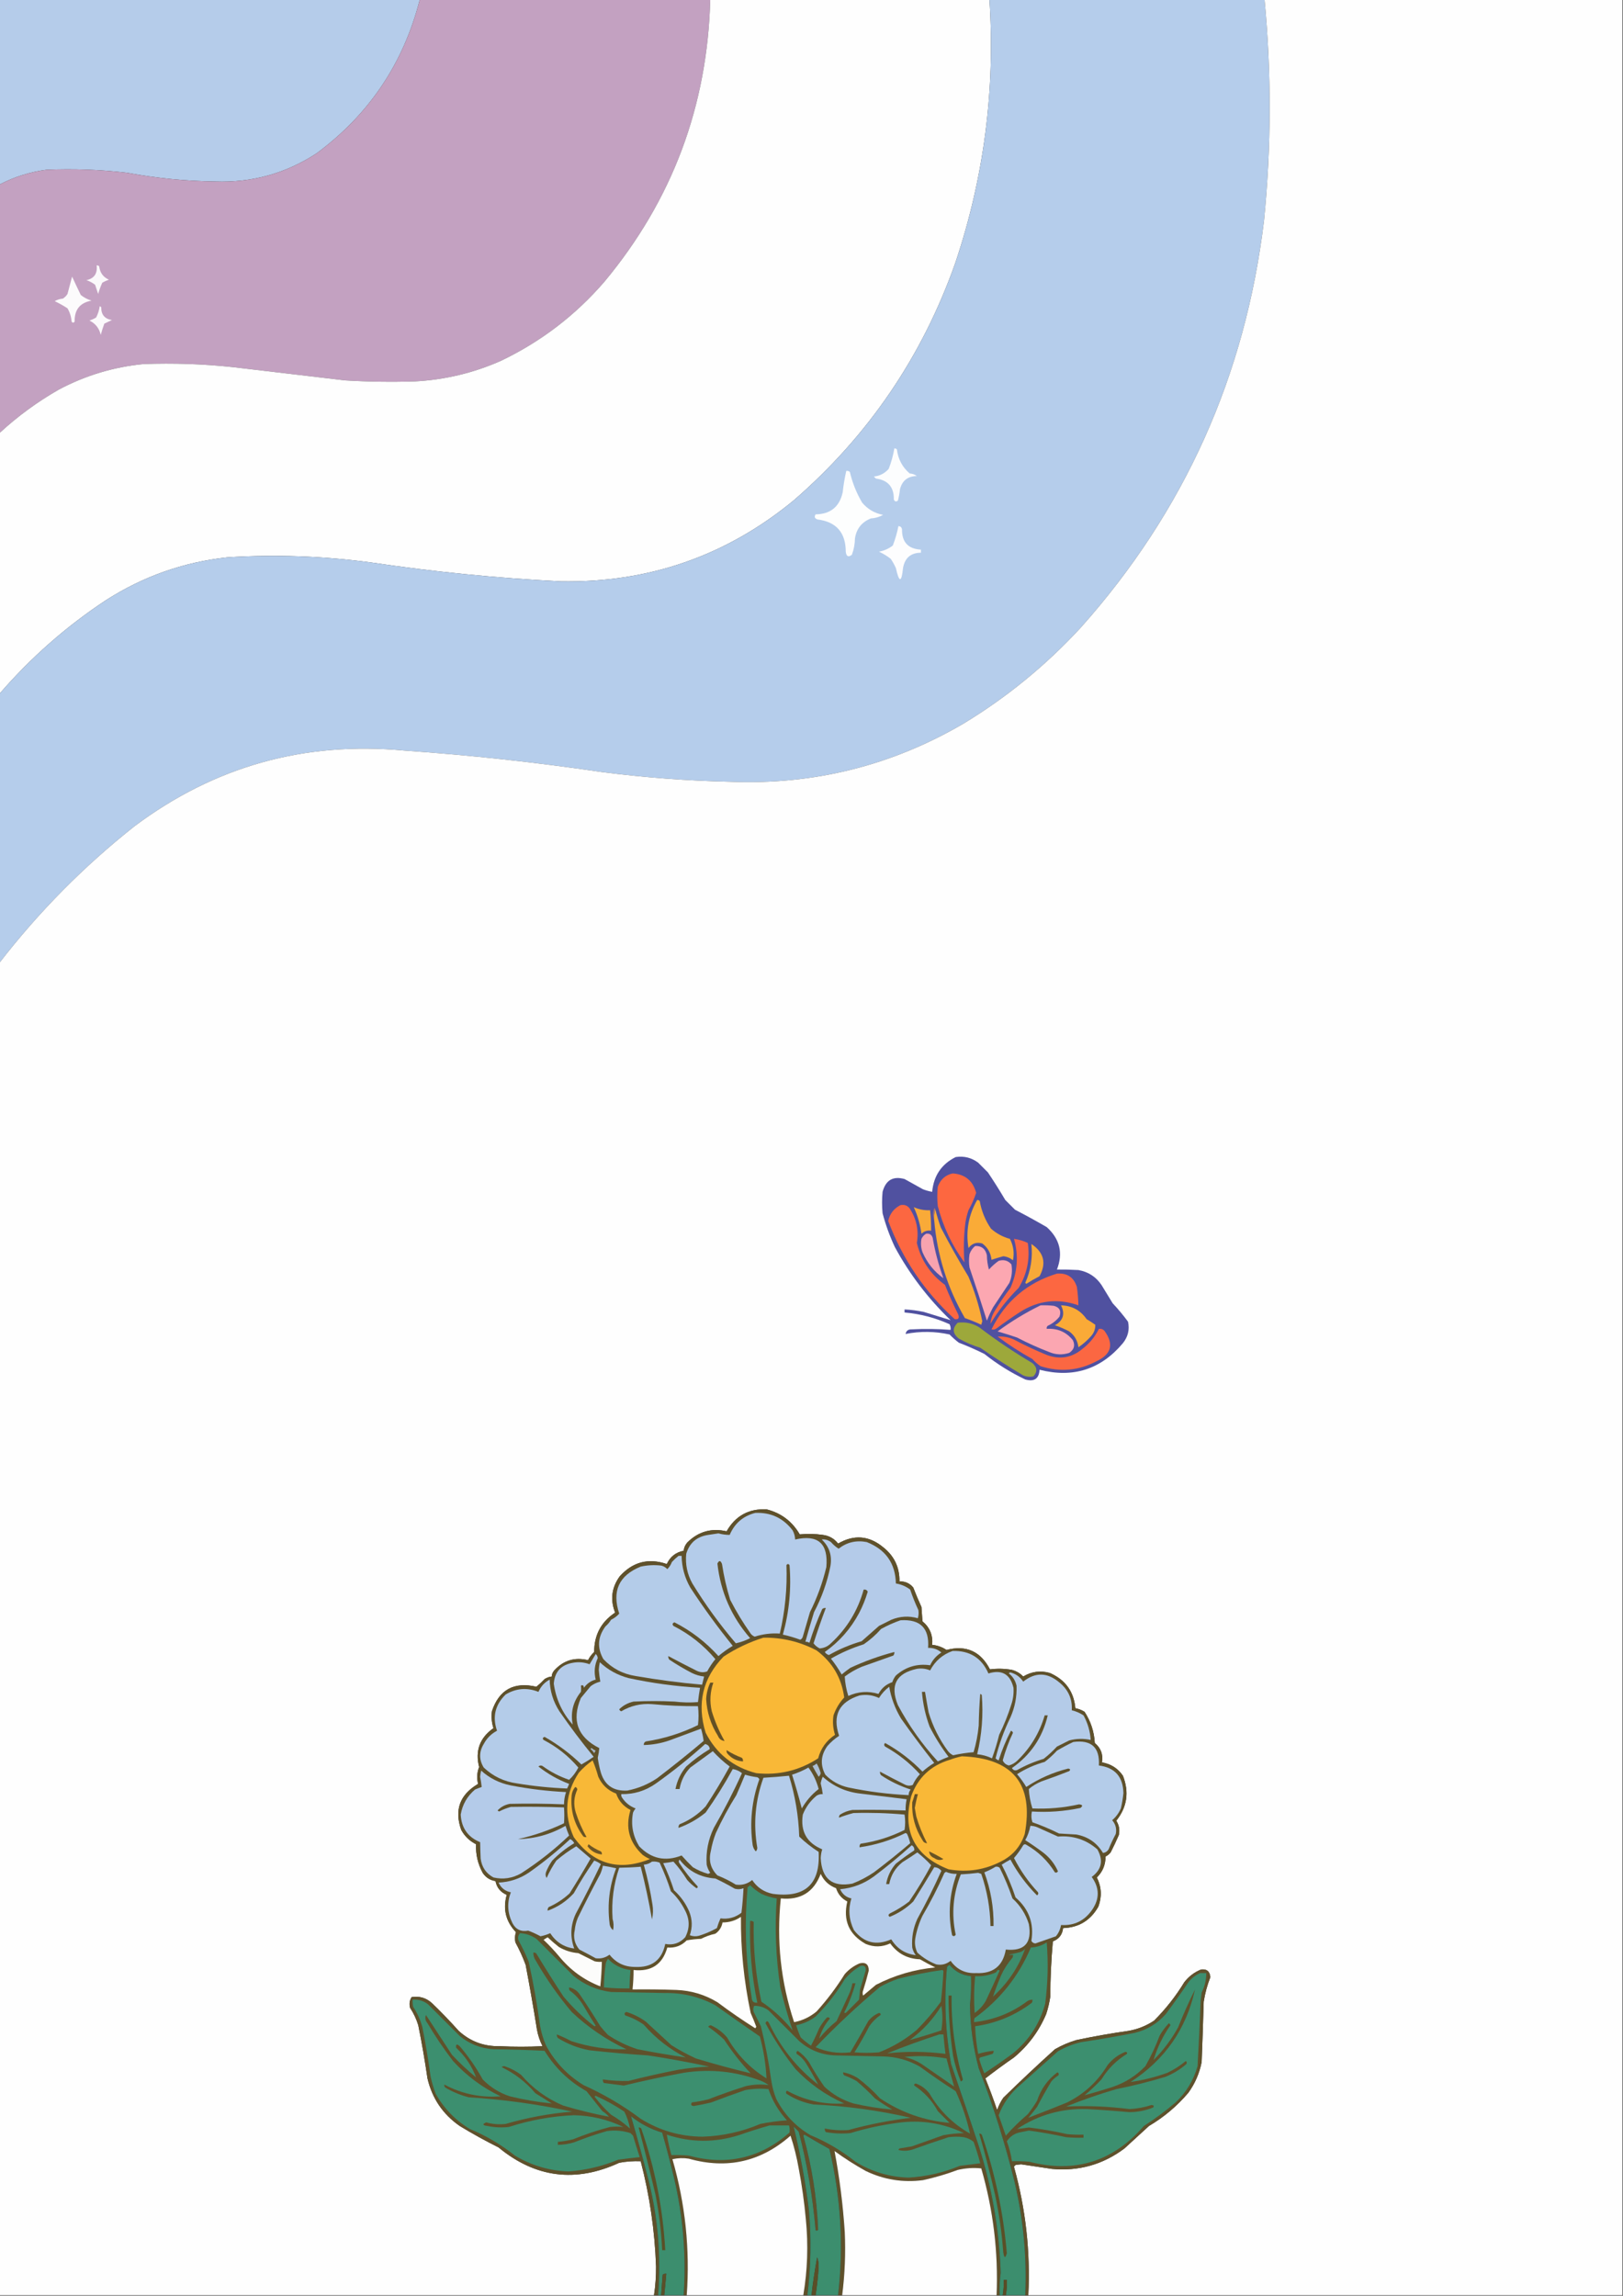 <?xml version="1.0" encoding="UTF-8"?>
<!DOCTYPE svg PUBLIC "-//W3C//DTD SVG 1.1//EN" "http://www.w3.org/Graphics/SVG/1.1/DTD/svg11.dtd">
<svg xmlns="http://www.w3.org/2000/svg" version="1.1" width="1587px" height="2245px" style="shape-rendering:geometricPrecision; text-rendering:geometricPrecision; image-rendering:optimizeQuality; fill-rule:evenodd; clip-rule:evenodd" xmlns:xlink="http://www.w3.org/1999/xlink">
<rect width="100%" height="100%" fill="#333333" stroke="none"/>
<g><path style="opacity:1" fill="#b5ccea" d="M -0.5,-0.5 C 136.5,-0.5 273.5,-0.5 410.5,-0.5C 394.622,61.8 360.955,111.966 309.5,150C 279.491,169.588 246.491,178.755 210.5,177.5C 181.595,177.084 152.928,174.251 124.5,169C 98.248,165.865 71.915,164.865 45.5,166C 29.285,168.128 13.952,172.961 -0.5,180.5C -0.5,120.167 -0.5,59.833 -0.5,-0.5 Z"/></g>
<g><path style="opacity:1" fill="#c3a1c1" d="M 410.5,-0.5 C 505.167,-0.5 599.833,-0.5 694.5,-0.5C 691.799,103.809 657.299,195.809 591,275.5C 562.551,308.465 528.718,334.298 489.5,353C 462.748,364.794 434.748,371.46 405.5,373C 382.819,373.702 360.153,373.369 337.5,372C 300.84,367.668 264.174,363.334 227.5,359C 198.57,355.929 169.57,354.929 140.5,356C 111.167,358.835 83.501,367.168 57.5,381C 36.539,392.977 17.206,407.144 -0.5,423.5C -0.5,342.5 -0.5,261.5 -0.5,180.5C 13.952,172.961 29.285,168.128 45.5,166C 71.915,164.865 98.248,165.865 124.5,169C 152.928,174.251 181.595,177.084 210.5,177.5C 246.491,178.755 279.491,169.588 309.5,150C 360.955,111.966 394.622,61.8 410.5,-0.5 Z"/></g>
<g><path style="opacity:1" fill="#fefefe" d="M 694.5,-0.5 C 785.5,-0.5 876.5,-0.5 967.5,-0.5C 973.304,87.778 962.137,173.778 934,257.5C 901.683,348.707 849.183,425.874 776.5,489C 710.425,543.58 634.259,570.08 548,568.5C 485.876,565.338 424.042,559.171 362.5,550C 315.996,543.738 269.329,542.071 222.5,545C 179.489,549.679 139.823,563.679 103.5,587C 64.708,612.614 30.041,643.114 -0.5,678.5C -0.5,593.5 -0.5,508.5 -0.5,423.5C 17.206,407.144 36.539,392.977 57.5,381C 83.501,367.168 111.167,358.835 140.5,356C 169.57,354.929 198.57,355.929 227.5,359C 264.174,363.334 300.84,367.668 337.5,372C 360.153,373.369 382.819,373.702 405.5,373C 434.748,371.46 462.748,364.794 489.5,353C 528.718,334.298 562.551,308.465 591,275.5C 657.299,195.809 691.799,103.809 694.5,-0.5 Z"/></g>
<g><path style="opacity:1" fill="#b5cdeb" d="M 967.5,-0.5 C 1057.17,-0.5 1146.83,-0.5 1236.5,-0.5C 1243.32,71.515 1243.16,143.515 1236,215.5C 1217.75,367.413 1158.09,500.079 1057,613.5C 1022.82,650.621 984.317,682.121 941.5,708C 871.444,748.798 795.777,767.631 714.5,764.5C 672.335,763.56 630.335,760.393 588.5,755C 524.456,745.514 460.123,738.514 395.5,734C 297.636,724.79 209.636,749.456 131.5,808C 82.022,847.161 38.022,891.661 -0.5,941.5C -0.5,853.833 -0.5,766.167 -0.5,678.5C 30.041,643.114 64.708,612.614 103.5,587C 139.823,563.679 179.489,549.679 222.5,545C 269.329,542.071 315.996,543.738 362.5,550C 424.042,559.171 485.876,565.338 548,568.5C 634.259,570.08 710.425,543.58 776.5,489C 849.183,425.874 901.683,348.707 934,257.5C 962.137,173.778 973.304,87.778 967.5,-0.5 Z"/></g>
<g><path style="opacity:1" fill="#fefefe" d="M 1236.5,-0.5 C 1353.17,-0.5 1469.83,-0.5 1586.5,-0.5C 1586.5,747.833 1586.5,1496.17 1586.5,2244.5C 1392.83,2244.5 1199.17,2244.5 1005.5,2244.5C 1007.61,2201.91 1002.95,2160.07 991.5,2119C 991.905,2118.05 992.572,2117.39 993.5,2117C 995.167,2116.83 996.833,2116.67 998.5,2116.5C 1008.49,2118.06 1018.49,2119.56 1028.5,2121C 1054.79,2123.46 1078.46,2116.79 1099.5,2101C 1107.5,2093.67 1115.5,2086.33 1123.5,2079C 1138.14,2070.36 1150.98,2059.53 1162,2046.5C 1168.52,2037.46 1172.85,2027.46 1175,2016.5C 1175.77,1996.84 1176.44,1977.17 1177,1957.5C 1178.29,1949.26 1180.46,1941.26 1183.5,1933.5C 1182.99,1927.81 1179.99,1925.31 1174.5,1926C 1167.87,1928.63 1162.37,1932.8 1158,1938.5C 1149.69,1952.15 1139.86,1964.65 1128.5,1976C 1120.9,1981.09 1112.56,1984.43 1103.5,1986C 1086.39,1988.44 1069.39,1991.44 1052.5,1995C 1045.12,1997.19 1038.12,2000.19 1031.5,2004C 1014.36,2019.47 997.531,2035.3 981,2051.5C 978.473,2055.22 976.473,2059.22 975,2063.5C 971.462,2053.05 967.628,2042.72 963.5,2032.5C 972.618,2025.43 981.951,2018.6 991.5,2012C 1005.5,2000.35 1016,1986.18 1023,1969.5C 1024.81,1963.94 1026.14,1958.28 1027,1952.5C 1027.05,1934.45 1027.88,1916.45 1029.5,1898.5C 1035.48,1896.2 1038.82,1891.87 1039.5,1885.5C 1054.87,1884.99 1066.37,1877.99 1074,1864.5C 1077.61,1854.8 1077.11,1845.3 1072.5,1836C 1078.2,1830.43 1081.03,1823.59 1081,1815.5C 1082.96,1814.55 1084.62,1813.21 1086,1811.5C 1088.86,1805.92 1091.53,1800.25 1094,1794.5C 1095.09,1789.48 1094.26,1784.81 1091.5,1780.5C 1102.11,1767.23 1104.27,1752.56 1098,1736.5C 1092.98,1729.24 1086.14,1724.91 1077.5,1723.5C 1078.79,1715.76 1076.46,1709.43 1070.5,1704.5C 1069.89,1693.44 1066.55,1683.27 1060.5,1674C 1057.69,1672.26 1054.69,1671.09 1051.5,1670.5C 1050.03,1654.18 1041.7,1642.68 1026.5,1636C 1017.36,1633.42 1008.69,1634.59 1000.5,1639.5C 997.461,1636.31 993.794,1634.15 989.5,1633C 982.28,1631.73 975.114,1631.57 968,1632.5C 958.855,1614.84 944.689,1608.51 925.5,1613.5C 921.233,1610.7 916.566,1609.03 911.5,1608.5C 912.325,1599.13 909.159,1591.47 902,1585.5C 901.667,1580.83 901.333,1576.17 901,1571.5C 898.138,1565.25 895.472,1558.91 893,1552.5C 889.505,1548.28 885.005,1546.28 879.5,1546.5C 879.705,1532.74 874.372,1521.57 863.5,1513C 849.698,1501.64 835.031,1500.47 819.5,1509.5C 815.729,1504.61 810.729,1501.78 804.5,1501C 796.977,1499.91 789.477,1499.75 782,1500.5C 774.609,1487.78 763.776,1479.61 749.5,1476C 732.128,1475.2 719.128,1482.37 710.5,1497.5C 695.59,1494.1 682.756,1497.77 672,1508.5C 670.007,1510.82 668.841,1513.48 668.5,1516.5C 660.817,1518.01 655.317,1522.34 652,1529.5C 634.056,1523.38 618.723,1527.38 606,1541.5C 598.027,1552.55 596.527,1564.38 601.5,1577C 587.822,1586.05 580.989,1598.89 581,1615.5C 578.513,1617.81 576.513,1620.48 575,1623.5C 562.03,1620.33 551.03,1623.66 542,1633.5C 540.441,1635.22 539.608,1637.22 539.5,1639.5C 536.984,1639.76 534.65,1640.59 532.5,1642C 529.958,1644.71 527.291,1647.21 524.5,1649.5C 502.481,1644.42 487.981,1652.42 481,1673.5C 480.277,1679.1 480.777,1684.6 482.5,1690C 469.128,1699.45 464.461,1712.12 468.5,1728C 466.388,1733.4 466.055,1738.9 467.5,1744.5C 449.604,1755.03 444.104,1770.03 451,1789.5C 454.36,1795.69 459.193,1800.36 465.5,1803.5C 465.038,1813.32 467.205,1822.65 472,1831.5C 475.025,1836.04 479.191,1838.7 484.5,1839.5C 485.741,1845.91 489.408,1850.41 495.5,1853C 491.574,1866.87 494.574,1879.04 504.5,1889.5C 503.415,1892.77 503.248,1896.11 504,1899.5C 507.865,1906.56 511.198,1913.9 514,1921.5C 517.99,1942.44 521.656,1963.44 525,1984.5C 526.041,1990.29 527.874,1995.79 530.5,2001C 516.5,2001.67 502.5,2001.67 488.5,2001C 473.093,2001.31 459.76,1996.31 448.5,1986C 440.197,1976.7 431.531,1967.7 422.5,1959C 416.804,1953.77 410.137,1951.77 402.5,1953C 400.477,1956.18 399.977,1959.68 401,1963.5C 404.47,1968.77 407.136,1974.44 409,1980.5C 412.463,1997.74 415.463,2015.08 418,2032.5C 422.563,2052.06 433.063,2067.56 449.5,2079C 461.845,2086.51 474.512,2093.51 487.5,2100C 523.49,2129.71 562.823,2134.71 605.5,2115C 612.437,2113.71 619.437,2113.21 626.5,2113.5C 635.293,2147.26 640.293,2181.6 641.5,2216.5C 641.582,2225.94 640.915,2235.28 639.5,2244.5C 426.167,2244.5 212.833,2244.5 -0.5,2244.5C -0.5,1810.17 -0.5,1375.83 -0.5,941.5C 38.022,891.661 82.022,847.161 131.5,808C 209.636,749.456 297.636,724.79 395.5,734C 460.123,738.514 524.456,745.514 588.5,755C 630.335,760.393 672.335,763.56 714.5,764.5C 795.777,767.631 871.444,748.798 941.5,708C 984.317,682.121 1022.82,650.621 1057,613.5C 1158.09,500.079 1217.75,367.413 1236,215.5C 1243.16,143.515 1243.32,71.515 1236.5,-0.5 Z"/></g>
<g><path style="opacity:1" fill="#fbf9fb" d="M 94.5,259.5 C 95.496,259.414 96.329,259.748 97,260.5C 97.764,266.733 100.931,271.067 106.5,273.5C 104.219,274.277 102.052,275.277 100,276.5C 98.353,280.107 97.019,283.774 96,287.5C 95,284.5 94,281.5 93,278.5C 90.419,276.484 87.586,274.984 84.5,274C 92.113,272.31 95.446,267.477 94.5,259.5 Z"/></g>
<g><path style="opacity:1" fill="#fcfbfc" d="M 70.5,270.5 C 73.213,276.429 76.046,282.429 79,288.5C 82.179,291.006 85.679,292.839 89.5,294C 78.219,296.016 72.719,302.85 73,314.5C 72,315.833 71,315.833 70,314.5C 69.674,309.854 68.34,305.521 66,301.5C 61.949,298.88 57.782,296.546 53.5,294.5C 55.972,293.104 58.638,292.27 61.5,292C 63.333,290.833 64.833,289.333 66,287.5C 67.568,281.814 69.068,276.147 70.5,270.5 Z"/></g>
<g><path style="opacity:1" fill="#fcfafc" d="M 97.5,299.5 C 98.117,299.611 98.617,299.944 99,300.5C 98.887,307.719 102.387,311.886 109.5,313C 106.99,314.09 104.49,315.257 102,316.5C 100.68,320.114 99.513,323.781 98.5,327.5C 97.025,321.034 93.358,316.367 87.5,313.5C 89.781,312.723 91.948,311.723 94,310.5C 95.801,307.006 96.967,303.34 97.5,299.5 Z"/></g>
<g><path style="opacity:1" fill="#fcfdfe" d="M 874.5,438.5 C 875.496,438.414 876.329,438.748 877,439.5C 878.161,448.99 882.327,456.824 889.5,463C 892.119,463.151 894.453,463.985 896.5,465.5C 887.644,465.668 882.144,470.001 880,478.5C 879.612,482.219 878.945,485.886 878,489.5C 876.286,490.925 874.953,490.592 874,488.5C 874.205,476.379 868.371,469.546 856.5,468C 855.833,467.333 855.167,466.667 854.5,466C 860.297,465.399 865.13,462.899 869,458.5C 871.521,452.005 873.354,445.338 874.5,438.5 Z"/></g>
<g><path style="opacity:1" fill="#fdfefe" d="M 827.5,460.5 C 828.822,460.33 829.989,460.663 831,461.5C 833.488,472.132 837.488,482.132 843,491.5C 848.424,497.96 855.257,501.96 863.5,503.5C 859.822,505.588 855.822,506.755 851.5,507C 842.636,510.56 837.47,517.06 836,526.5C 835.916,532.017 834.916,537.351 833,542.5C 829.55,545.226 827.55,544.226 827,539.5C 826.954,520.849 817.787,510.349 799.5,508C 796.654,507.121 795.987,505.454 797.5,503C 812.044,502.783 820.878,495.616 824,481.5C 824.761,474.407 825.927,467.407 827.5,460.5 Z"/></g>
<g><path style="opacity:1" fill="#fdfdfe" d="M 878.5,514.5 C 880.411,514.574 881.578,515.574 882,517.5C 881.806,530.137 887.972,536.803 900.5,537.5C 900.5,538.5 900.5,539.5 900.5,540.5C 890.58,540.578 884.747,545.578 883,555.5C 881.548,569.964 879.215,569.964 876,555.5C 874.587,552.339 872.92,549.339 871,546.5C 867.381,543.697 863.548,541.364 859.5,539.5C 864.533,538.55 869.033,536.55 873,533.5C 875.395,527.272 877.228,520.938 878.5,514.5 Z"/></g>
<g><path style="opacity:1" fill="#5051a0" d="M 934.5,1131.5 C 942.64,1130.28 949.973,1132.12 956.5,1137C 959.667,1140.17 962.833,1143.33 966,1146.5C 971.917,1155.33 977.583,1164.33 983,1173.5C 986.167,1176.67 989.333,1179.83 992.5,1183C 1002.96,1188.4 1013.3,1194.06 1023.5,1200C 1036.35,1211.56 1039.68,1225.39 1033.5,1241.5C 1040.33,1241.43 1047.33,1241.59 1054.5,1242C 1064.09,1243.7 1071.59,1248.54 1077,1256.5C 1080.67,1262.5 1084.33,1268.5 1088,1274.5C 1093.38,1280.21 1098.38,1286.21 1103,1292.5C 1104.67,1300.18 1103.01,1307.18 1098,1313.5C 1076.43,1339.19 1049.26,1347.86 1016.5,1339.5C 1015.94,1348.3 1011.27,1351.47 1002.5,1349C 988.19,1342.18 974.857,1333.85 962.5,1324C 954.333,1319.94 945.999,1316.28 937.5,1313C 934.28,1310.53 931.28,1307.87 928.5,1305C 914.198,1301.86 899.864,1301.69 885.5,1304.5C 886.077,1301.36 888.077,1299.86 891.5,1300C 904.181,1299.34 916.848,1299.51 929.5,1300.5C 929.739,1298.53 929.406,1296.7 928.5,1295C 914.487,1288.66 899.821,1284.83 884.5,1283.5C 884.5,1282.5 884.5,1281.5 884.5,1280.5C 890.895,1280.82 897.228,1281.65 903.5,1283C 912.276,1285.69 920.943,1288.35 929.5,1291C 907.573,1269.95 889.406,1246.12 875,1219.5C 870.012,1208.87 866.012,1197.87 863,1186.5C 862.333,1179.5 862.333,1172.5 863,1165.5C 866.094,1154.04 873.261,1149.87 884.5,1153C 890.5,1156.33 896.5,1159.67 902.5,1163C 905.432,1164.14 908.432,1164.98 911.5,1165.5C 912.945,1149.76 920.611,1138.43 934.5,1131.5 Z"/></g>
<g><path style="opacity:1" fill="#fd6740" d="M 931.5,1147.5 C 943.652,1148.31 951.319,1154.65 954.5,1166.5C 952.561,1172.38 950.061,1178.05 947,1183.5C 945.687,1187.42 944.687,1191.42 944,1195.5C 942.387,1208.49 942.053,1221.49 943,1234.5C 930.855,1217.87 922.188,1199.54 917,1179.5C 916.333,1173.17 916.333,1166.83 917,1160.5C 919.541,1153.45 924.374,1149.12 931.5,1147.5 Z"/></g>
<g><path style="opacity:1" fill="#faab37" d="M 955.5,1173.5 C 956.496,1173.41 957.329,1173.75 958,1174.5C 959.72,1184.33 963.386,1193.33 969,1201.5C 974.361,1206.26 980.528,1209.6 987.5,1211.5C 990.969,1218.17 991.969,1225.17 990.5,1232.5C 987.737,1230.2 984.57,1228.87 981,1228.5C 977.037,1229.58 973.204,1230.75 969.5,1232C 968.832,1225.33 965.832,1219.99 960.5,1216C 954.938,1214.42 950.438,1215.92 947,1220.5C 944.26,1203.71 947.093,1188.04 955.5,1173.5 Z"/></g>
<g><path style="opacity:1" fill="#fc6741" d="M 880.5,1178.5 C 884.594,1177.7 887.761,1179.04 890,1182.5C 896.341,1192.7 898.508,1203.7 896.5,1215.5C 900.663,1232.49 909.83,1246.15 924,1256.5C 927.945,1266.33 932.279,1276 937,1285.5C 938.254,1289.11 937.088,1290.61 933.5,1290C 904.109,1263.21 882.442,1231.21 868.5,1194C 870.064,1186.94 874.064,1181.77 880.5,1178.5 Z"/></g>
<g><path style="opacity:1" fill="#f9aa38" d="M 893.5,1180.5 C 898.586,1182.75 903.919,1183.75 909.5,1183.5C 910.139,1190.15 910.473,1196.81 910.5,1203.5C 906.808,1202.97 903.642,1203.97 901,1206.5C 899.81,1197.43 897.31,1188.77 893.5,1180.5 Z"/></g>
<g><path style="opacity:1" fill="#faaa37" d="M 914.5,1182.5 C 916.023,1188.57 917.857,1194.57 920,1200.5C 928.493,1216.82 937.493,1232.82 947,1248.5C 952.91,1262.56 957.41,1277.06 960.5,1292C 960.167,1293.17 959.833,1294.33 959.5,1295.5C 954.287,1293.04 948.954,1290.87 943.5,1289C 926.389,1259.5 916.389,1227.66 913.5,1193.5C 913.185,1189.63 913.518,1185.96 914.5,1182.5 Z"/></g>
<g><path style="opacity:1" fill="#ac7269" d="M 914.5,1182.5 C 913.518,1185.96 913.185,1189.63 913.5,1193.5C 912.191,1189.65 912.191,1185.65 913.5,1181.5C 914.107,1181.62 914.44,1181.96 914.5,1182.5 Z"/></g>
<g><path style="opacity:1" fill="#f7a3af" d="M 905.5,1206.5 C 908.808,1205.97 910.974,1207.31 912,1210.5C 914.285,1224.02 917.785,1237.18 922.5,1250C 913.488,1243.6 906.654,1235.1 902,1224.5C 900.543,1220.26 900.209,1215.93 901,1211.5C 902.025,1209.31 903.525,1207.65 905.5,1206.5 Z"/></g>
<g><path style="opacity:1" fill="#fa6743" d="M 991.5,1211.5 C 996.272,1212.15 1000.77,1213.48 1005,1215.5C 1007.27,1231.31 1004.27,1245.98 996,1259.5C 985.386,1270.08 976.22,1281.74 968.5,1294.5C 968.824,1290.03 970.324,1285.7 973,1281.5C 977.609,1273.89 982.609,1266.56 988,1259.5C 994.973,1243.93 996.14,1227.93 991.5,1211.5 Z"/></g>
<g><path style="opacity:1" fill="#f8a939" d="M 1008.5,1216.5 C 1020.76,1224.74 1023.42,1235.24 1016.5,1248C 1012.04,1250.3 1007.7,1252.8 1003.5,1255.5C 1003.17,1255.17 1002.83,1254.83 1002.5,1254.5C 1007.94,1242.41 1009.94,1229.74 1008.5,1216.5 Z"/></g>
<g><path style="opacity:1" fill="#fca7b1" d="M 953.5,1218.5 C 959.73,1218.21 963.563,1221.21 965,1227.5C 965.059,1232.35 965.726,1237.01 967,1241.5C 969.869,1238.3 973.035,1235.46 976.5,1233C 981.526,1231.51 985.692,1232.67 989,1236.5C 990.061,1242.72 989.394,1248.72 987,1254.5C 981.667,1262.5 976.333,1270.5 971,1278.5C 968.726,1282.71 966.726,1287.05 965,1291.5C 959.548,1274.14 953.881,1256.81 948,1239.5C 947.333,1235.17 947.333,1230.83 948,1226.5C 949.117,1223.24 950.95,1220.57 953.5,1218.5 Z"/></g>
<g><path style="opacity:1" fill="#fc6741" d="M 1033.5,1245.5 C 1043.45,1244.72 1049.95,1249.06 1053,1258.5C 1053.83,1264.48 1054.33,1270.48 1054.5,1276.5C 1034.4,1269.44 1015.4,1271.61 997.5,1283C 989.659,1288.09 981.992,1293.42 974.5,1299C 972.956,1300.19 971.289,1300.52 969.5,1300C 983.098,1272.56 1004.43,1254.39 1033.5,1245.5 Z"/></g>
<g><path style="opacity:1" fill="#fba6b1" d="M 1017.5,1276.5 C 1021.85,1276.33 1026.18,1276.5 1030.5,1277C 1036.06,1278.46 1037.89,1281.96 1036,1287.5C 1032.88,1291.45 1029.05,1294.45 1024.5,1296.5C 1023.61,1297.32 1023.28,1298.32 1023.5,1299.5C 1033.99,1298.82 1042.49,1302.49 1049,1310.5C 1051.51,1315.62 1050.34,1319.79 1045.5,1323C 1038.71,1325.19 1032.04,1324.85 1025.5,1322C 1014.91,1317.92 1004.58,1313.25 994.5,1308C 988.202,1305.84 981.869,1303.84 975.5,1302C 988.797,1292.19 1002.8,1283.69 1017.5,1276.5 Z"/></g>
<g><path style="opacity:1" fill="#faaa37" d="M 1037.5,1276.5 C 1048.16,1276.83 1056.49,1281.33 1062.5,1290C 1065.42,1291.71 1068.25,1293.54 1071,1295.5C 1071.12,1299.62 1069.78,1303.28 1067,1306.5C 1063.28,1310.72 1059.11,1314.39 1054.5,1317.5C 1053.7,1311.06 1050.7,1305.89 1045.5,1302C 1040.95,1299.6 1036.29,1297.6 1031.5,1296C 1039.64,1291.43 1041.64,1284.93 1037.5,1276.5 Z"/></g>
<g><path style="opacity:1" fill="#9da83b" d="M 936.5,1293.5 C 944.05,1292.54 951.05,1294.04 957.5,1298C 974.143,1310.66 991.476,1322.32 1009.5,1333C 1014.25,1337.12 1014.58,1341.45 1010.5,1346C 1007.07,1346.7 1003.74,1346.37 1000.5,1345C 986.16,1336.5 972.16,1327.5 958.5,1318C 951.172,1315.78 944.172,1312.78 937.5,1309C 931.362,1304.06 931.029,1298.9 936.5,1293.5 Z"/></g>
<g><path style="opacity:1" fill="#fb6742" d="M 1074.5,1299.5 C 1076.72,1299.18 1078.56,1299.84 1080,1301.5C 1089.31,1314.4 1086.81,1324.23 1072.5,1331C 1054.94,1340.41 1036.6,1342.08 1017.5,1336C 1014.54,1334.04 1011.87,1331.71 1009.5,1329C 997.628,1322.45 986.295,1315.12 975.5,1307C 981.031,1306.71 986.364,1307.71 991.5,1310C 1001.93,1315.55 1012.59,1320.55 1023.5,1325C 1036.37,1329.83 1048.04,1327.83 1058.5,1319C 1065.37,1313.74 1070.71,1307.24 1074.5,1299.5 Z"/></g>
<g><path style="opacity:1" fill="#5f512b" d="M 1005.5,2244.5 C 1004.5,2244.5 1003.5,2244.5 1002.5,2244.5C 1004.14,2207.01 1000.64,2170.01 992,2133.5C 982.748,2095.74 971.081,2058.74 957,2022.5C 951.577,2002.19 948.743,1981.53 948.5,1960.5C 949.447,1951.2 949.781,1941.87 949.5,1932.5C 940.9,1931.7 933.9,1928.04 928.5,1921.5C 927.522,1921.98 926.689,1922.64 926,1923.5C 922.984,1955.37 924.317,1987.04 930,2018.5C 939.194,2045.08 948.194,2071.75 957,2098.5C 969.893,2138.86 977.059,2180.19 978.5,2222.5C 977.569,2229.8 977.235,2237.13 977.5,2244.5C 976.5,2244.5 975.5,2244.5 974.5,2244.5C 976.231,2202.35 971.231,2161.01 959.5,2120.5C 951.796,2119.71 944.129,2120.21 936.5,2122C 925.41,2126.14 914.076,2129.47 902.5,2132C 882.926,2134.55 864.26,2131.55 846.5,2123C 835.909,2117.12 825.743,2110.62 816,2103.5C 820.913,2129.57 824.247,2155.9 826,2182.5C 826.949,2203.24 826.115,2223.91 823.5,2244.5C 822.167,2244.5 820.833,2244.5 819.5,2244.5C 825.05,2196.35 822.217,2148.69 811,2101.5C 803.085,2097.13 795.252,2092.63 787.5,2088C 786.668,2087.31 786.002,2087.48 785.5,2088.5C 793.908,2118.62 798.742,2149.28 800,2180.5C 799.282,2181.45 798.449,2181.62 797.5,2181C 794.764,2148.4 789.264,2116.23 781,2084.5C 779.376,2082.84 777.709,2081.18 776,2079.5C 782.564,2106.45 787.564,2133.78 791,2161.5C 793.39,2189.24 792.89,2216.91 789.5,2244.5C 788.167,2244.5 786.833,2244.5 785.5,2244.5C 789.614,2219.97 790.447,2195.3 788,2170.5C 786.486,2153.72 784.152,2137.05 781,2120.5C 779.086,2109.58 776.419,2098.91 773,2088.5C 744.07,2114.02 710.903,2121.52 673.5,2111C 668.136,2110.17 662.802,2110.34 657.5,2111.5C 670.074,2155 674.741,2199.33 671.5,2244.5C 670.5,2244.5 669.5,2244.5 668.5,2244.5C 671.109,2205.69 667.942,2167.36 659,2129.5C 655.474,2114.73 651.64,2100.06 647.5,2085.5C 636.278,2082.14 626.111,2076.81 617,2069.5C 622.955,2089.98 628.622,2110.64 634,2131.5C 643.332,2168.65 646.499,2206.32 643.5,2244.5C 642.167,2244.5 640.833,2244.5 639.5,2244.5C 640.915,2235.28 641.582,2225.94 641.5,2216.5C 640.293,2181.6 635.293,2147.26 626.5,2113.5C 619.437,2113.21 612.437,2113.71 605.5,2115C 562.823,2134.71 523.49,2129.71 487.5,2100C 474.512,2093.51 461.845,2086.51 449.5,2079C 433.063,2067.56 422.563,2052.06 418,2032.5C 415.463,2015.08 412.463,1997.74 409,1980.5C 407.136,1974.44 404.47,1968.77 401,1963.5C 399.977,1959.68 400.477,1956.18 402.5,1953C 410.137,1951.77 416.804,1953.77 422.5,1959C 431.531,1967.7 440.197,1976.7 448.5,1986C 459.76,1996.31 473.093,2001.31 488.5,2001C 502.5,2001.67 516.5,2001.67 530.5,2001C 527.874,1995.79 526.041,1990.29 525,1984.5C 521.656,1963.44 517.99,1942.44 514,1921.5C 511.198,1913.9 507.865,1906.56 504,1899.5C 503.248,1896.11 503.415,1892.77 504.5,1889.5C 494.574,1879.04 491.574,1866.87 495.5,1853C 489.408,1850.41 485.741,1845.91 484.5,1839.5C 479.191,1838.7 475.025,1836.04 472,1831.5C 467.205,1822.65 465.038,1813.32 465.5,1803.5C 459.193,1800.36 454.36,1795.69 451,1789.5C 444.104,1770.03 449.604,1755.03 467.5,1744.5C 466.055,1738.9 466.388,1733.4 468.5,1728C 464.461,1712.12 469.128,1699.45 482.5,1690C 480.777,1684.6 480.277,1679.1 481,1673.5C 487.981,1652.42 502.481,1644.42 524.5,1649.5C 527.291,1647.21 529.958,1644.71 532.5,1642C 534.65,1640.59 536.984,1639.76 539.5,1639.5C 539.608,1637.22 540.441,1635.22 542,1633.5C 551.03,1623.66 562.03,1620.33 575,1623.5C 576.513,1620.48 578.513,1617.81 581,1615.5C 580.989,1598.89 587.822,1586.05 601.5,1577C 596.527,1564.38 598.027,1552.55 606,1541.5C 618.723,1527.38 634.056,1523.38 652,1529.5C 655.317,1522.34 660.817,1518.01 668.5,1516.5C 668.841,1513.48 670.007,1510.82 672,1508.5C 682.756,1497.77 695.59,1494.1 710.5,1497.5C 719.128,1482.37 732.128,1475.2 749.5,1476C 763.776,1479.61 774.609,1487.78 782,1500.5C 789.477,1499.75 796.977,1499.91 804.5,1501C 810.729,1501.78 815.729,1504.61 819.5,1509.5C 835.031,1500.47 849.698,1501.64 863.5,1513C 874.372,1521.57 879.705,1532.74 879.5,1546.5C 885.005,1546.28 889.505,1548.28 893,1552.5C 895.472,1558.91 898.138,1565.25 901,1571.5C 901.333,1576.17 901.667,1580.83 902,1585.5C 909.159,1591.47 912.325,1599.13 911.5,1608.5C 916.566,1609.03 921.233,1610.7 925.5,1613.5C 944.689,1608.51 958.855,1614.84 968,1632.5C 975.114,1631.57 982.28,1631.73 989.5,1633C 993.794,1634.15 997.461,1636.31 1000.5,1639.5C 1008.69,1634.59 1017.36,1633.42 1026.5,1636C 1041.7,1642.68 1050.03,1654.18 1051.5,1670.5C 1054.69,1671.09 1057.69,1672.26 1060.5,1674C 1066.55,1683.27 1069.89,1693.44 1070.5,1704.5C 1076.46,1709.43 1078.79,1715.76 1077.5,1723.5C 1086.14,1724.91 1092.98,1729.24 1098,1736.5C 1104.27,1752.56 1102.11,1767.23 1091.5,1780.5C 1094.26,1784.81 1095.09,1789.48 1094,1794.5C 1091.53,1800.25 1088.86,1805.92 1086,1811.5C 1084.62,1813.21 1082.96,1814.55 1081,1815.5C 1081.03,1823.59 1078.2,1830.43 1072.5,1836C 1077.11,1845.3 1077.61,1854.8 1074,1864.5C 1066.37,1877.99 1054.87,1884.99 1039.5,1885.5C 1038.82,1891.87 1035.48,1896.2 1029.5,1898.5C 1027.88,1916.45 1027.05,1934.45 1027,1952.5C 1026.14,1958.28 1024.81,1963.94 1023,1969.5C 1016,1986.18 1005.5,2000.35 991.5,2012C 981.951,2018.6 972.618,2025.43 963.5,2032.5C 967.628,2042.72 971.462,2053.05 975,2063.5C 976.473,2059.22 978.473,2055.22 981,2051.5C 997.531,2035.3 1014.36,2019.47 1031.5,2004C 1038.12,2000.19 1045.12,1997.19 1052.5,1995C 1069.39,1991.44 1086.39,1988.44 1103.5,1986C 1112.56,1984.43 1120.9,1981.09 1128.5,1976C 1139.86,1964.65 1149.69,1952.15 1158,1938.5C 1162.37,1932.8 1167.87,1928.63 1174.5,1926C 1179.99,1925.31 1182.99,1927.81 1183.5,1933.5C 1180.46,1941.26 1178.29,1949.26 1177,1957.5C 1176.44,1977.17 1175.77,1996.84 1175,2016.5C 1172.85,2027.46 1168.52,2037.46 1162,2046.5C 1150.98,2059.53 1138.14,2070.36 1123.5,2079C 1115.5,2086.33 1107.5,2093.67 1099.5,2101C 1078.46,2116.79 1054.79,2123.46 1028.5,2121C 1018.49,2119.56 1008.49,2118.06 998.5,2116.5C 996.833,2116.67 995.167,2116.83 993.5,2117C 992.572,2117.39 991.905,2118.05 991.5,2119C 1002.95,2160.07 1007.61,2201.91 1005.5,2244.5 Z"/></g>
<g><path style="opacity:1" fill="#b4ccea" d="M 738.5,1479.5 C 753.621,1478.81 765.788,1484.48 775,1496.5C 776.549,1499.31 777.382,1502.31 777.5,1505.5C 799.896,1500.39 810.063,1509.39 808,1532.5C 804.359,1547.78 799.026,1562.45 792,1576.5C 789.667,1584.5 787.333,1592.5 785,1600.5C 784.632,1601.91 783.799,1602.91 782.5,1603.5C 776.941,1601.46 771.275,1599.79 765.5,1598.5C 771.719,1576.26 773.886,1553.59 772,1530.5C 771,1529.17 770,1529.17 769,1530.5C 769.846,1553.16 767.679,1575.49 762.5,1597.5C 754.13,1596.94 745.963,1597.94 738,1600.5C 736.395,1599.9 735.062,1598.9 734,1597.5C 726.58,1587 719.913,1576 714,1564.5C 710.442,1553.04 707.775,1541.38 706,1529.5C 704.627,1525.87 703.127,1525.7 701.5,1529C 704.562,1556.78 715.229,1581.11 733.5,1602C 728.939,1604.3 724.272,1605.96 719.5,1607C 703.786,1588.62 689.619,1569.12 677,1548.5C 671.982,1539.43 669.982,1529.76 671,1519.5C 674.211,1508.8 681.377,1502.63 692.5,1501C 695.84,1500.55 699.174,1500.05 702.5,1499.5C 706.15,1500.5 709.816,1501 713.5,1501C 718.319,1489.68 726.653,1482.51 738.5,1479.5 Z"/></g>
<g><path style="opacity:1" fill="#b4cbe9" d="M 803.5,1505.5 C 806.532,1505.1 809.532,1505.94 812.5,1508C 814.716,1510.55 817.216,1512.72 820,1514.5C 828.04,1508.2 837.207,1506.03 847.5,1508C 866.064,1515.34 875.564,1528.84 876,1548.5C 881.2,1549.34 885.867,1551.34 890,1554.5C 892.272,1561.31 894.939,1567.98 898,1574.5C 898.43,1577.19 898.263,1579.86 897.5,1582.5C 888.71,1580.01 880.044,1580.51 871.5,1584C 867.5,1586 863.5,1588 859.5,1590C 853.833,1595 848.167,1600 842.5,1605C 831.315,1608.23 820.648,1612.73 810.5,1618.5C 808.77,1617.97 807.436,1616.97 806.5,1615.5C 820.676,1605.48 831.843,1592.81 840,1577.5C 843.521,1570.77 846.354,1563.77 848.5,1556.5C 847.68,1554.89 846.346,1554.22 844.5,1554.5C 838.826,1575.01 828.16,1592.51 812.5,1607C 809.375,1610.07 805.708,1611.73 801.5,1612C 799.032,1610.78 797.032,1609.12 795.5,1607C 799.212,1595.36 803.212,1583.86 807.5,1572.5C 806.178,1572.33 805.011,1572.66 804,1573.5C 799.144,1584.23 794.978,1595.23 791.5,1606.5C 790.264,1605.75 788.93,1605.42 787.5,1605.5C 790.172,1595.82 793.005,1586.15 796,1576.5C 803.516,1562.28 808.85,1547.28 812,1531.5C 813.769,1521.21 810.936,1512.55 803.5,1505.5 Z"/></g>
<g><path style="opacity:1" fill="#b4cce9" d="M 663.5,1521.5 C 664.5,1521.5 665.5,1521.5 666.5,1521.5C 666.681,1532.56 669.514,1542.89 675,1552.5C 687.866,1572.2 701.7,1591.2 716.5,1609.5C 711.555,1612.45 706.888,1615.78 702.5,1619.5C 690.185,1605.85 675.852,1594.85 659.5,1586.5C 657.512,1587.29 657.179,1588.46 658.5,1590C 674.398,1598.07 688.065,1608.9 699.5,1622.5C 696.441,1626.23 693.774,1630.23 691.5,1634.5C 688.124,1635.71 684.791,1635.54 681.5,1634C 671.982,1629.26 662.649,1624.43 653.5,1619.5C 653.33,1620.82 653.663,1621.99 654.5,1623C 661.573,1627.73 668.906,1632.07 676.5,1636C 680.307,1637.88 684.307,1639.05 688.5,1639.5C 687.833,1642.17 687.167,1644.83 686.5,1647.5C 664.716,1645.58 643.049,1642.75 621.5,1639C 609.069,1637.04 598.569,1631.54 590,1622.5C 583.736,1611.5 584.403,1600.84 592,1590.5C 594.19,1588.61 596.023,1586.44 597.5,1584C 600.619,1582.46 603.286,1580.46 605.5,1578C 598.191,1555.96 605.191,1540.63 626.5,1532C 633.11,1530.56 639.776,1530.23 646.5,1531C 648.869,1531.54 650.869,1532.7 652.5,1534.5C 654.485,1532.54 655.985,1530.21 657,1527.5C 659.063,1525.27 661.229,1523.27 663.5,1521.5 Z"/></g>
<g><path style="opacity:1" fill="#b4cce9" d="M 880.5,1584.5 C 899.906,1583.24 908.906,1592.24 907.5,1611.5C 912.467,1611.32 916.8,1612.82 920.5,1616C 915.589,1619.08 911.922,1623.24 909.5,1628.5C 896.832,1626.67 885.665,1630 876,1638.5C 874.456,1640.47 873.289,1642.63 872.5,1645C 866.443,1647.1 861.943,1650.93 859,1656.5C 848.957,1653.45 839.123,1654.12 829.5,1658.5C 827.521,1652.26 826.354,1645.93 826,1639.5C 831.092,1635.7 836.592,1632.53 842.5,1630C 852.833,1626.33 863.167,1622.67 873.5,1619C 874.337,1617.99 874.67,1616.82 874.5,1615.5C 859.724,1619.37 845.39,1624.54 831.5,1631C 828.577,1633.05 825.743,1635.21 823,1637.5C 819.891,1632.06 816.391,1626.89 812.5,1622C 822.636,1616.17 833.302,1611.51 844.5,1608C 850.76,1603.74 856.427,1598.74 861.5,1593C 867.687,1589.57 874.021,1586.73 880.5,1584.5 Z"/></g>
<g><path style="opacity:1" fill="#f9b837" d="M 746.5,1601.5 C 764.893,1601.26 782.226,1605.43 798.5,1614C 813.934,1625.53 822.934,1640.87 825.5,1660C 820.791,1665.06 817.291,1670.89 815,1677.5C 814.021,1683.98 814.521,1690.32 816.5,1696.5C 808.131,1702.05 802.631,1709.71 800,1719.5C 781.596,1731.45 761.43,1736.28 739.5,1734C 717.068,1728.23 700.568,1715.06 690,1694.5C 681.222,1666.02 687.056,1641.19 707.5,1620C 719.696,1612 732.696,1605.83 746.5,1601.5 Z"/></g>
<g><path style="opacity:1" fill="#b4cce9" d="M 931.5,1614.5 C 948.256,1614.03 959.922,1621.36 966.5,1636.5C 979.598,1632.47 987.765,1637.13 991,1650.5C 991.382,1655.93 990.715,1661.27 989,1666.5C 985.783,1676.82 981.783,1686.82 977,1696.5C 975.071,1704.29 972.738,1711.95 970,1719.5C 965.412,1717.31 960.579,1715.98 955.5,1715.5C 960.079,1696.44 961.579,1677.11 960,1657.5C 959.586,1657.04 959.086,1656.71 958.5,1656.5C 957.668,1666.82 957.168,1677.15 957,1687.5C 956.167,1696.33 954.5,1705 952,1713.5C 945.288,1714.02 938.622,1715.02 932,1716.5C 930.056,1715.56 928.389,1714.23 927,1712.5C 918.46,1700.95 912.127,1688.29 908,1674.5C 906.766,1667.83 905.6,1661.17 904.5,1654.5C 903.5,1654.5 902.5,1654.5 901.5,1654.5C 902.416,1666.17 904.916,1677.5 909,1688.5C 914.291,1698.92 920.458,1708.76 927.5,1718C 923.942,1719.36 920.442,1720.86 917,1722.5C 901.749,1705.89 888.749,1687.56 878,1667.5C 870.077,1648.18 876.244,1636.34 896.5,1632C 900.971,1631.27 905.305,1631.77 909.5,1633.5C 914.414,1624.25 921.747,1617.91 931.5,1614.5 Z"/></g>
<g><path style="opacity:1" fill="#b4cbe9" d="M 582.5,1617.5 C 583.665,1618.5 584.332,1619.83 584.5,1621.5C 581.343,1628.25 580.676,1635.25 582.5,1642.5C 577.768,1643.71 573.934,1646.38 571,1650.5C 570.716,1648.11 569.716,1647.45 568,1648.5C 568.305,1650.44 568.305,1652.44 568,1654.5C 560.394,1663.98 557.727,1674.64 560,1686.5C 549.78,1675.06 543.613,1661.73 541.5,1646.5C 542.377,1634.78 548.71,1627.95 560.5,1626C 565.989,1625.07 571.323,1625.57 576.5,1627.5C 578.511,1624.14 580.511,1620.81 582.5,1617.5 Z"/></g>
<g><path style="opacity:1" fill="#b4cce9" d="M 586.5,1625.5 C 594.424,1632.97 603.758,1638.13 614.5,1641C 637.58,1645.99 660.913,1649.15 684.5,1650.5C 683.704,1655.15 683.037,1659.81 682.5,1664.5C 674.871,1665.1 667.204,1664.93 659.5,1664C 646.167,1663.33 632.833,1663.33 619.5,1664C 614.066,1665.22 609.399,1667.72 605.5,1671.5C 605.833,1672.5 606.5,1673.17 607.5,1673.5C 616.7,1668.04 626.7,1665.7 637.5,1666.5C 652.466,1667.92 667.466,1668.58 682.5,1668.5C 683.221,1674.74 683.221,1680.91 682.5,1687C 666.323,1694.95 649.323,1700.28 631.5,1703C 630.027,1703.71 629.36,1704.88 629.5,1706.5C 638.06,1706.3 646.394,1704.8 654.5,1702C 664.855,1698.15 675.188,1694.32 685.5,1690.5C 686.671,1694.49 687.505,1698.49 688,1702.5C 673.122,1715.05 657.956,1727.21 642.5,1739C 633.629,1744.94 623.963,1748.94 613.5,1751C 599.321,1751.83 590.488,1745.33 587,1731.5C 585.91,1727.38 585.077,1723.22 584.5,1719C 585.244,1715.8 585.744,1712.64 586,1709.5C 564.743,1698.73 558.743,1682.39 568,1660.5C 571.167,1656.67 574.333,1652.83 577.5,1649C 580.359,1646.82 583.526,1645.32 587,1644.5C 586.326,1640.77 585.826,1636.93 585.5,1633C 585.625,1630.45 585.958,1627.95 586.5,1625.5 Z"/></g>
<g><path style="opacity:1" fill="#b4cbe8" d="M 986.5,1636.5 C 986.735,1635.9 987.235,1635.57 988,1635.5C 993.374,1636.93 997.541,1639.93 1000.5,1644.5C 1012.27,1635.18 1023.93,1635.35 1035.5,1645C 1044.49,1652.13 1048.65,1661.3 1048,1672.5C 1052.13,1673.49 1055.96,1675.15 1059.5,1677.5C 1063.61,1685.03 1065.94,1693.03 1066.5,1701.5C 1059.45,1700 1052.45,1700.17 1045.5,1702C 1041.5,1704 1037.5,1706 1033.5,1708C 1029.47,1712.37 1025.13,1716.37 1020.5,1720C 1011.43,1722.69 1002.76,1726.36 994.5,1731C 992.339,1731.72 990.672,1731.05 989.5,1729C 1007.73,1716.27 1019.4,1699.1 1024.5,1677.5C 1023.5,1677.5 1022.5,1677.5 1021.5,1677.5C 1016.47,1694.71 1007.47,1709.55 994.5,1722C 992.194,1724.14 989.527,1725.64 986.5,1726.5C 983.638,1725.75 981.638,1724.09 980.5,1721.5C 983.045,1712.2 986.378,1703.2 990.5,1694.5C 990.167,1693.5 989.5,1692.83 988.5,1692.5C 983.678,1701.81 979.678,1711.48 976.5,1721.5C 975.328,1721.08 974.328,1720.41 973.5,1719.5C 976.922,1705.66 981.755,1692.32 988,1679.5C 992.397,1669.59 994.397,1659.26 994,1648.5C 992.886,1643.57 990.386,1639.57 986.5,1636.5 Z"/></g>
<g><path style="opacity:1" fill="#b4cce9" d="M 537.5,1642.5 C 537.696,1653.58 540.862,1663.92 547,1673.5C 557.559,1688.78 568.725,1703.61 580.5,1718C 576.633,1720.7 572.633,1723.2 568.5,1725.5C 557.631,1714.96 545.631,1705.96 532.5,1698.5C 530.646,1699.18 530.313,1700.18 531.5,1701.5C 544.585,1708.25 555.919,1717.25 565.5,1728.5C 563.141,1733.16 560.141,1737.16 556.5,1740.5C 547.115,1737.31 538.449,1732.81 530.5,1727C 529.056,1726.22 527.723,1726.39 526.5,1727.5C 535.532,1734.69 545.532,1740.35 556.5,1744.5C 555.926,1746.06 555.26,1747.56 554.5,1749C 538.091,1748.36 521.758,1746.7 505.5,1744C 492.932,1742.27 482.099,1737.1 473,1728.5C 468.333,1720.83 468.333,1713.17 473,1705.5C 476,1699.83 480.333,1695.5 486,1692.5C 481.32,1678.91 484.153,1667.07 494.5,1657C 504.784,1650.91 515.451,1650.08 526.5,1654.5C 528.829,1649.18 532.496,1645.18 537.5,1642.5 Z"/></g>
<g><path style="opacity:1" fill="#645024" d="M 694.5,1645.5 C 695.5,1645.5 696.5,1645.5 697.5,1645.5C 694.319,1654.66 693.819,1664 696,1673.5C 699.119,1683.73 703.285,1693.39 708.5,1702.5C 705.358,1702.2 703.191,1700.53 702,1697.5C 695.05,1686.48 691.217,1674.48 690.5,1661.5C 690.812,1655.9 692.146,1650.57 694.5,1645.5 Z"/></g>
<g><path style="opacity:1" fill="#b4cce9" d="M 869.5,1649.5 C 871.312,1660.3 875.146,1670.63 881,1680.5C 891.448,1695.28 902.282,1709.78 913.5,1724C 909.4,1726.47 905.566,1729.3 902,1732.5C 891.185,1721.35 879.018,1712.02 865.5,1704.5C 864.269,1705.65 864.269,1706.82 865.5,1708C 878.273,1715.1 889.606,1724.1 899.5,1735C 896.578,1738.09 894.245,1741.59 892.5,1745.5C 889.81,1746.6 887.143,1746.44 884.5,1745C 876.315,1740.93 868.315,1736.76 860.5,1732.5C 860.33,1733.82 860.663,1734.99 861.5,1736C 870.505,1742 880.171,1746.67 890.5,1750C 889.139,1751.58 888.472,1753.42 888.5,1755.5C 868.639,1754.56 848.973,1752.06 829.5,1748C 820.725,1746.03 813.225,1741.86 807,1735.5C 801.883,1725.79 802.549,1716.45 809,1707.5C 812.415,1703.58 816.249,1700.24 820.5,1697.5C 813.743,1677.51 820.41,1664.35 840.5,1658C 847.18,1656.83 853.513,1657.66 859.5,1660.5C 862.145,1656.19 865.479,1652.52 869.5,1649.5 Z"/></g>
<g><path style="opacity:1" fill="#b4cce9" d="M 1049.5,1703.5 C 1067.2,1701.2 1075.53,1708.87 1074.5,1726.5C 1090.14,1728.48 1098.14,1737.48 1098.5,1753.5C 1097.99,1758.56 1097.16,1763.56 1096,1768.5C 1093.99,1773.05 1091.16,1776.88 1087.5,1780C 1090.88,1783.93 1092.05,1788.43 1091,1793.5C 1088.39,1798.38 1086.06,1803.38 1084,1808.5C 1082.58,1810.64 1080.75,1811.8 1078.5,1812C 1072.62,1802.14 1063.96,1796.14 1052.5,1794C 1046.83,1793.67 1041.17,1793.33 1035.5,1793C 1027.05,1788.78 1018.39,1785.11 1009.5,1782C 1008.38,1778.59 1008.21,1775.09 1009,1771.5C 1024.91,1772.49 1040.74,1771.33 1056.5,1768C 1059.08,1765.97 1058.58,1764.81 1055,1764.5C 1039.95,1767.85 1024.79,1769.19 1009.5,1768.5C 1007.52,1762.26 1006.35,1755.93 1006,1749.5C 1009.75,1746.37 1013.92,1743.87 1018.5,1742C 1027.58,1738.86 1036.58,1735.53 1045.5,1732C 1046.9,1730.66 1046.57,1729.82 1044.5,1729.5C 1029.74,1733.19 1016.07,1739.19 1003.5,1747.5C 1000.87,1743.07 997.868,1738.9 994.5,1735C 1002.88,1729.65 1011.88,1725.65 1021.5,1723C 1025.8,1719.7 1029.8,1716.04 1033.5,1712C 1038.77,1708.87 1044.1,1706.03 1049.5,1703.5 Z"/></g>
<g><path style="opacity:1" fill="#b4cce9" d="M 689.5,1705.5 C 692.323,1706.15 693.823,1707.81 694,1710.5C 685.77,1715.4 678.104,1721.06 671,1727.5C 665.614,1733.94 662.114,1741.27 660.5,1749.5C 661.833,1749.5 663.167,1749.5 664.5,1749.5C 665.866,1741.43 669.366,1734.43 675,1728.5C 682.333,1723.17 689.667,1717.83 697,1712.5C 702.077,1718.08 707.577,1723.08 713.5,1727.5C 706.17,1740.83 698.336,1753.83 690,1766.5C 682.803,1774.19 674.303,1780.02 664.5,1784C 663.663,1785.01 663.33,1786.18 663.5,1787.5C 673.139,1784.05 681.972,1779.05 690,1772.5C 699.625,1758.86 708.458,1744.7 716.5,1730C 719.77,1730.46 722.77,1731.8 725.5,1734C 717.209,1752.29 708.042,1770.12 698,1787.5C 692.477,1798.92 690.144,1810.92 691,1823.5C 691.689,1826.41 692.855,1829.07 694.5,1831.5C 693.833,1831.83 693.167,1832.17 692.5,1832.5C 687.183,1831.01 682.183,1828.84 677.5,1826C 673.596,1822.27 669.929,1818.43 666.5,1814.5C 650.576,1820.73 636.743,1817.73 625,1805.5C 618.751,1795.26 616.751,1784.26 619,1772.5C 619.635,1771.03 620.469,1769.7 621.5,1768.5C 615.805,1766.39 611.305,1762.72 608,1757.5C 607.517,1756.55 607.351,1755.55 607.5,1754.5C 619.976,1754.73 631.309,1751.23 641.5,1744C 658.265,1732.06 674.265,1719.23 689.5,1705.5 Z"/></g>
<g><path style="opacity:1" fill="#a7b7ca" d="M 577.5,1710.5 C 577.56,1709.96 577.893,1709.62 578.5,1709.5C 579.7,1710.53 581.034,1711.36 582.5,1712C 581.874,1712.75 581.374,1713.58 581,1714.5C 580.051,1712.91 578.885,1711.57 577.5,1710.5 Z"/></g>
<g><path style="opacity:1" fill="#645024" d="M 710.5,1711.5 C 715.126,1714.48 720.126,1716.98 725.5,1719C 726.337,1720.01 726.67,1721.18 726.5,1722.5C 720.175,1722.09 715.009,1719.42 711,1714.5C 710.517,1713.55 710.351,1712.55 710.5,1711.5 Z"/></g>
<g><path style="opacity:1" fill="#f9b837" d="M 940.5,1717.5 C 990.533,1719.34 1011.03,1744.67 1002,1793.5C 998.041,1805.45 990.541,1814.28 979.5,1820C 963.084,1828.63 945.751,1831.3 927.5,1828C 894.259,1815.02 882.092,1791.19 891,1756.5C 897.528,1738.46 910.028,1726.63 928.5,1721C 932.543,1719.51 936.543,1718.34 940.5,1717.5 Z"/></g>
<g><path style="opacity:1" fill="#f8b837" d="M 579.5,1721.5 C 581.602,1726.49 583.435,1731.82 585,1737.5C 588.586,1745.42 594.42,1750.92 602.5,1754C 605.02,1761.19 609.687,1766.52 616.5,1770C 611.291,1787.16 615.291,1801.83 628.5,1814C 630.67,1815.59 633.004,1816.92 635.5,1818C 605.051,1830.19 580.218,1823.02 561,1796.5C 551.115,1774.57 552.781,1753.57 566,1733.5C 570.099,1728.89 574.599,1724.89 579.5,1721.5 Z"/></g>
<g><path style="opacity:1" fill="#abbed5" d="M 798.5,1724.5 C 800.207,1727.29 801.54,1730.46 802.5,1734C 802.22,1735.4 801.553,1736.56 800.5,1737.5C 798.374,1734.08 796.374,1730.58 794.5,1727C 796.066,1726.39 797.4,1725.56 798.5,1724.5 Z"/></g>
<g><path style="opacity:1" fill="#b4cbe8" d="M 790.5,1728.5 C 795.136,1734.78 798.469,1741.78 800.5,1749.5C 793.841,1754.67 788.341,1761 784,1768.5C 781.159,1757.47 777.993,1746.47 774.5,1735.5C 780.152,1733.67 785.486,1731.34 790.5,1728.5 Z"/></g>
<g><path style="opacity:1" fill="#b4cbe9" d="M 470.5,1731.5 C 478.693,1738.93 488.36,1743.76 499.5,1746C 517.351,1749.45 535.351,1751.61 553.5,1752.5C 552.207,1756.38 551.541,1760.38 551.5,1764.5C 533.837,1763.77 516.17,1763.6 498.5,1764C 493.74,1764.88 489.74,1767.04 486.5,1770.5C 487,1770.83 487.5,1771.17 488,1771.5C 491.675,1769.61 495.509,1768.11 499.5,1767C 516.835,1766.7 534.168,1766.86 551.5,1767.5C 551.887,1772.77 551.887,1777.93 551.5,1783C 536.935,1789.91 521.935,1795.08 506.5,1798.5C 523.004,1798.17 538.504,1793.84 553,1785.5C 553.97,1788.74 555.137,1791.91 556.5,1795C 542.042,1808.78 526.375,1821.12 509.5,1832C 500.96,1836.84 491.96,1838.18 482.5,1836C 475.254,1832.03 471.087,1825.87 470,1817.5C 469.741,1812.07 469.574,1806.74 469.5,1801.5C 457.539,1796.61 451.206,1787.61 450.5,1774.5C 452.17,1764.66 456.837,1756.5 464.5,1750C 466.659,1749.09 468.825,1748.25 471,1747.5C 470.64,1744.22 470.14,1740.88 469.5,1737.5C 469.672,1735.45 470.005,1733.45 470.5,1731.5 Z"/></g>
<g><path style="opacity:1" fill="#b4ccea" d="M 728.5,1735.5 C 732.417,1736.64 736.417,1737.47 740.5,1738C 741.428,1738.39 742.095,1739.05 742.5,1740C 735.023,1760.94 732.856,1782.44 736,1804.5C 736.473,1806.78 737.473,1808.78 739,1810.5C 739.991,1809.57 740.491,1808.4 740.5,1807C 736.458,1783.61 738.458,1760.78 746.5,1738.5C 754.856,1738.04 763.189,1737.37 771.5,1736.5C 777.494,1755.96 780.827,1775.79 781.5,1796C 786.898,1801.31 793.231,1806.31 800.5,1811C 802.181,1842.64 787.181,1856.31 755.5,1852C 746.924,1850.22 740.258,1845.72 735.5,1838.5C 730.807,1842.34 725.474,1843.84 719.5,1843C 713.748,1839.46 707.748,1836.46 701.5,1834C 694.958,1827.46 692.791,1819.63 695,1810.5C 696.053,1804.34 697.72,1798.34 700,1792.5C 705.889,1779.72 712.556,1767.39 720,1755.5C 722.938,1748.85 725.771,1742.18 728.5,1735.5 Z"/></g>
<g><path style="opacity:1" fill="#b4cce9" d="M 804.5,1737.5 C 814.934,1746.94 827.268,1752.44 841.5,1754C 856.505,1755.86 871.505,1757.7 886.5,1759.5C 885.756,1763.12 885.423,1766.79 885.5,1770.5C 868.168,1769.86 850.835,1769.7 833.5,1770C 829.195,1770.65 825.195,1772.15 821.5,1774.5C 820.614,1775.32 820.281,1776.32 820.5,1777.5C 825.042,1775.74 829.709,1774.24 834.5,1773C 851.197,1772.5 867.864,1773 884.5,1774.5C 885.259,1779.54 885.259,1784.54 884.5,1789.5C 870.893,1796.31 856.559,1800.81 841.5,1803C 840.663,1804.01 840.33,1805.18 840.5,1806.5C 856.236,1804.26 871.236,1799.59 885.5,1792.5C 886.086,1792.71 886.586,1793.04 887,1793.5C 888.354,1796.5 889.354,1799.5 890,1802.5C 878.441,1812.36 866.607,1821.86 854.5,1831C 847.91,1835.46 840.91,1839.13 833.5,1842C 813.855,1845.72 803.522,1837.38 802.5,1817C 802.642,1813.98 803.142,1811.15 804,1808.5C 788.844,1802.2 782.511,1790.86 785,1774.5C 787.911,1767.18 792.411,1761.01 798.5,1756C 800.345,1754.87 802.345,1754.37 804.5,1754.5C 804.076,1750.97 803.409,1747.47 802.5,1744C 802.875,1741.71 803.541,1739.54 804.5,1737.5 Z"/></g>
<g><path style="opacity:1" fill="#665224" d="M 562.5,1747.5 C 563.695,1747.87 564.361,1748.7 564.5,1750C 561.135,1757.29 560.635,1764.79 563,1772.5C 565.728,1780.94 569.228,1788.94 573.5,1796.5C 572.448,1796.65 571.448,1796.48 570.5,1796C 561.449,1783.96 557.615,1770.46 559,1755.5C 559.368,1752.43 560.535,1749.77 562.5,1747.5 Z"/></g>
<g><path style="opacity:1" fill="#675224" d="M 894.5,1754.5 C 895.5,1754.5 896.5,1754.5 897.5,1754.5C 896.315,1758.92 895.315,1763.42 894.5,1768C 895.054,1770.82 895.554,1773.66 896,1776.5C 898.701,1785.56 902.201,1794.22 906.5,1802.5C 904.408,1802.44 902.908,1801.44 902,1799.5C 894.752,1788.17 891.419,1775.84 892,1762.5C 892.941,1759.85 893.774,1757.18 894.5,1754.5 Z"/></g>
<g><path style="opacity:1" fill="#b4cce9" d="M 1007.5,1785.5 C 1009.93,1785.52 1012.26,1786.02 1014.5,1787C 1021.17,1790 1027.83,1793 1034.5,1796C 1049.19,1794.79 1062.02,1798.95 1073,1808.5C 1079.11,1819.24 1077.28,1828.24 1067.5,1835.5C 1075.15,1846.1 1075.32,1856.77 1068,1867.5C 1060.57,1878.3 1050.4,1883.3 1037.5,1882.5C 1036.79,1886.65 1035.12,1890.31 1032.5,1893.5C 1025.84,1895.83 1019.17,1898.16 1012.5,1900.5C 1010.67,1900.42 1009.34,1899.59 1008.5,1898C 1011.3,1881.07 1006.13,1866.9 993,1855.5C 989.372,1844.44 984.872,1833.78 979.5,1823.5C 982.242,1821.71 985.075,1820.04 988,1818.5C 994.96,1831.42 1003.63,1843.08 1014,1853.5C 1015.23,1852.72 1015.56,1851.72 1015,1850.5C 1005.6,1840.43 997.762,1829.26 991.5,1817C 994.862,1813.12 997.862,1808.95 1000.5,1804.5C 1001.36,1803.42 1002.36,1803.25 1003.5,1804C 1015.17,1810.67 1024.51,1819.67 1031.5,1831C 1032.72,1831.56 1033.72,1831.23 1034.5,1830C 1031.36,1822.86 1026.7,1816.86 1020.5,1812C 1014.67,1807.59 1008.67,1803.42 1002.5,1799.5C 1004.97,1795.1 1006.63,1790.44 1007.5,1785.5 Z"/></g>
<g><path style="opacity:1" fill="#b4cbe9" d="M 557.5,1798.5 C 559.257,1799.29 560.591,1800.63 561.5,1802.5C 553.614,1807.21 546.448,1812.88 540,1819.5C 537.565,1822.93 535.565,1826.6 534,1830.5C 533.192,1832.58 533.359,1834.58 534.5,1836.5C 537.111,1830.62 540.278,1824.95 544,1819.5C 550.082,1814.25 556.582,1809.59 563.5,1805.5C 568.207,1809.51 572.874,1813.51 577.5,1817.5C 570.918,1829 564.085,1840.33 557,1851.5C 550.938,1857.12 544.104,1861.62 536.5,1865C 535.663,1866.01 535.33,1867.18 535.5,1868.5C 545.359,1864.98 553.859,1859.31 561,1851.5C 567.177,1840.47 573.844,1829.8 581,1819.5C 583.39,1820.28 585.557,1821.44 587.5,1823C 579.748,1839.34 571.581,1855.5 563,1871.5C 557.818,1882.71 557.318,1894.04 561.5,1905.5C 551.559,1904.25 543.726,1899.25 538,1890.5C 534.962,1891.88 531.796,1892.88 528.5,1893.5C 524.655,1891.41 520.655,1889.58 516.5,1888C 509.372,1889.3 504.206,1886.8 501,1880.5C 496.177,1870.62 495.677,1860.62 499.5,1850.5C 493.915,1849.42 489.915,1846.26 487.5,1841C 498.454,1840.52 508.454,1837.19 517.5,1831C 531.602,1821.06 544.935,1810.23 557.5,1798.5 Z"/></g>
<g><path style="opacity:1" fill="#6d5625" d="M 575.5,1803.5 C 579.149,1806.33 583.149,1808.66 587.5,1810.5C 588.386,1811.32 588.719,1812.32 588.5,1813.5C 582.625,1812.9 577.958,1810.23 574.5,1805.5C 574.863,1804.82 575.196,1804.15 575.5,1803.5 Z"/></g>
<g><path style="opacity:1" fill="#b4cbe9" d="M 891.5,1804.5 C 893.416,1805.67 894.249,1807.33 894,1809.5C 887.823,1813.59 881.823,1817.92 876,1822.5C 870.936,1828.29 867.77,1834.96 866.5,1842.5C 867.5,1842.5 868.5,1842.5 869.5,1842.5C 871.134,1833.74 875.467,1826.57 882.5,1821C 887.419,1817.96 892.252,1814.79 897,1811.5C 901.865,1815.37 906.365,1819.53 910.5,1824C 903.968,1836.23 896.801,1848.07 889,1859.5C 883.253,1863.96 877.086,1867.79 870.5,1871C 868.441,1872.19 868.274,1873.35 870,1874.5C 878.675,1871 886.341,1866 893,1859.5C 899.959,1848.42 906.792,1837.25 913.5,1826C 916.308,1826.07 918.641,1827.24 920.5,1829.5C 913.342,1845.49 905.509,1861.16 897,1876.5C 892.956,1885.43 891.289,1894.77 892,1904.5C 892.598,1907.31 893.765,1909.81 895.5,1912C 885.041,1910.72 877.041,1905.55 871.5,1896.5C 856.872,1902.93 844.706,1899.93 835,1887.5C 830.094,1877.48 829.261,1867.15 832.5,1856.5C 827.378,1855.39 823.712,1852.39 821.5,1847.5C 833.671,1846.39 844.671,1842.22 854.5,1835C 867.314,1825.35 879.647,1815.18 891.5,1804.5 Z"/></g>
<g><path style="opacity:1" fill="#685324" d="M 908.5,1810.5 C 913.251,1812.73 917.918,1815.23 922.5,1818C 919.488,1819.48 916.488,1819.14 913.5,1817C 910.466,1815.81 908.799,1813.64 908.5,1810.5 Z"/></g>
<g><path style="opacity:1" fill="#b4cbe9" d="M 664.5,1818.5 C 673.222,1829.87 684.889,1836.03 699.5,1837C 705.96,1840.06 712.293,1843.4 718.5,1847C 721.429,1847.78 724.263,1847.61 727,1846.5C 726.645,1854.45 725.978,1862.45 725,1870.5C 718.876,1875.21 712.043,1877.04 704.5,1876C 703.142,1879.07 701.975,1882.24 701,1885.5C 695.464,1888.57 689.631,1891.07 683.5,1893C 680.446,1893.82 677.446,1893.65 674.5,1892.5C 677.166,1884.81 677,1877.14 674,1869.5C 670.552,1861.39 665.552,1854.39 659,1848.5C 656.086,1839.42 652.586,1830.59 648.5,1822C 651.861,1821.66 655.194,1821.16 658.5,1820.5C 663.514,1826.03 668.014,1832.03 672,1838.5C 674.714,1841.55 677.714,1844.22 681,1846.5C 682.257,1846.15 682.591,1845.48 682,1844.5C 675.276,1837.38 669.276,1829.71 664,1821.5C 663.53,1820.42 663.697,1819.42 664.5,1818.5 Z"/></g>
<g><path style="opacity:1" fill="#b4ccea" d="M 637.5,1820.5 C 640.119,1820.23 642.619,1820.56 645,1821.5C 649.258,1830.61 652.924,1839.94 656,1849.5C 661.825,1854.99 666.491,1861.32 670,1868.5C 674.509,1877.21 674.509,1885.87 670,1894.5C 664.661,1900.28 658.161,1902.45 650.5,1901C 647.188,1916.77 637.354,1924.27 621,1923.5C 610.67,1923.51 602.337,1919.51 596,1911.5C 591.969,1914.51 587.469,1915.68 582.5,1915C 577.212,1912.07 571.878,1909.24 566.5,1906.5C 561.883,1900.98 560.383,1894.64 562,1887.5C 562.414,1883.34 563.414,1879.34 565,1875.5C 572.063,1861.04 579.396,1846.71 587,1832.5C 588.136,1829.9 588.969,1827.24 589.5,1824.5C 593.851,1825.17 598.184,1826 602.5,1827C 595.912,1844.24 593.745,1862.07 596,1880.5C 596.133,1883.41 597.3,1885.75 599.5,1887.5C 600.238,1883.87 600.071,1880.2 599,1876.5C 597.8,1859.37 599.966,1842.71 605.5,1826.5C 612.515,1826.42 619.515,1826.09 626.5,1825.5C 630.955,1842.97 634.622,1860.14 637.5,1877C 638.635,1872.25 638.802,1867.42 638,1862.5C 635.953,1849.31 633.119,1836.31 629.5,1823.5C 632.542,1823.27 635.208,1822.27 637.5,1820.5 Z"/></g>
<g><path style="opacity:1" fill="#b4cce9" d="M 973.5,1825.5 C 974.978,1825.24 976.311,1825.57 977.5,1826.5C 982.353,1836.23 986.519,1846.23 990,1856.5C 997.604,1863.37 1002.94,1871.71 1006,1881.5C 1009.33,1899.99 1001.83,1908.32 983.5,1906.5C 980.71,1922.61 971.043,1930.27 954.5,1929.5C 943.888,1930.03 935.554,1926.03 929.5,1917.5C 925.374,1920.82 920.708,1921.99 915.5,1921C 908.611,1918.31 902.444,1914.47 897,1909.5C 894.858,1905.03 894.191,1900.36 895,1895.5C 896.328,1887.85 898.661,1880.52 902,1873.5C 909.948,1859.94 917.115,1845.94 923.5,1831.5C 924,1831.17 924.5,1830.83 925,1830.5C 928.35,1831.97 931.85,1832.64 935.5,1832.5C 928.288,1852.06 926.788,1872.06 931,1892.5C 932.297,1893.78 933.464,1893.62 934.5,1892C 930.22,1871.89 931.887,1852.22 939.5,1833C 945.186,1832.69 950.853,1832.19 956.5,1831.5C 957.5,1831.83 958.5,1832.17 959.5,1832.5C 965.197,1849.02 968.197,1866.02 968.5,1883.5C 969.5,1883.5 970.5,1883.5 971.5,1883.5C 971.782,1865.41 968.782,1847.91 962.5,1831C 966.367,1829.44 970.034,1827.61 973.5,1825.5 Z"/></g>
<g><path style="opacity:1" fill="#fefefd" d="M 802.5,1832.5 C 805.52,1839.18 810.52,1843.85 817.5,1846.5C 819.378,1852.38 823.045,1856.71 828.5,1859.5C 824.15,1877.98 830.15,1891.81 846.5,1901C 854.562,1904.33 862.562,1904.16 870.5,1900.5C 877.589,1910.38 887.256,1915.55 899.5,1916C 904.41,1918.86 909.41,1921.52 914.5,1924C 894.006,1925.95 874.673,1931.62 856.5,1941C 852.333,1944.5 848.167,1948 844,1951.5C 843.333,1949.83 843.333,1948.17 844,1946.5C 846.048,1940.03 847.881,1933.53 849.5,1927C 849.427,1920.93 846.427,1918.6 840.5,1920C 834.871,1922.4 830.037,1925.9 826,1930.5C 817.927,1943.47 808.761,1955.64 798.5,1967C 792.061,1972.39 784.727,1975.89 776.5,1977.5C 763.463,1938.17 759.13,1897.84 763.5,1856.5C 782.715,1858.4 795.715,1850.4 802.5,1832.5 Z"/></g>
<g><path style="opacity:1" fill="#3c8f6f" d="M 733.5,1843.5 C 736.667,1846.78 740.334,1849.61 744.5,1852C 749.298,1854.21 754.298,1855.71 759.5,1856.5C 757.448,1885.63 758.614,1914.63 763,1943.5C 766.402,1957.79 770.402,1971.79 775,1985.5C 766.159,1974.48 755.992,1965.15 744.5,1957.5C 738.927,1931.82 736.427,1905.82 737,1879.5C 735.989,1878.66 734.822,1878.33 733.5,1878.5C 732.677,1905.47 735.01,1932.13 740.5,1958.5C 736.962,1958.78 735.129,1957.12 735,1953.5C 729.809,1922.38 728.142,1891.05 730,1859.5C 730.333,1854.83 730.667,1850.17 731,1845.5C 731.995,1844.93 732.828,1844.27 733.5,1843.5 Z"/></g>
<g><path style="opacity:1" fill="#fefefd" d="M 724.5,1874.5 C 724.242,1906.03 727.409,1937.36 734,1968.5C 735.972,1972.94 737.805,1977.44 739.5,1982C 739.167,1982.5 738.833,1983 738.5,1983.5C 725.819,1975.49 713.485,1966.99 701.5,1958C 689.236,1950.6 675.902,1946.6 661.5,1946C 647.171,1945.5 632.837,1945.33 618.5,1945.5C 619.19,1939.19 619.524,1932.86 619.5,1926.5C 636.875,1928.34 647.875,1921 652.5,1904.5C 659.99,1905.12 666.323,1902.78 671.5,1897.5C 676.132,1896.67 680.798,1896.17 685.5,1896C 689.95,1893.74 694.617,1892.07 699.5,1891C 703.361,1888.27 705.695,1884.6 706.5,1880C 713.179,1880 719.179,1878.17 724.5,1874.5 Z"/></g>
<g><path style="opacity:1" fill="#3c8f6f" d="M 508.5,1890.5 C 514.355,1890.84 519.688,1892.67 524.5,1896C 536.446,1907.95 548.446,1919.95 560.5,1932C 571.263,1940.88 583.596,1946.21 597.5,1948C 614.833,1948.33 632.167,1948.67 649.5,1949C 667.292,1948.62 683.958,1952.62 699.5,1961C 713.913,1971.29 728.413,1981.46 743,1991.5C 746.659,2005.08 748.825,2018.75 749.5,2032.5C 733.293,2022.43 720.46,2009.09 711,1992.5C 706.543,1987.28 701.21,1983.28 695,1980.5C 693.941,1980.63 693.108,1981.13 692.5,1982C 697.956,1985.79 703.123,1989.95 708,1994.5C 716.134,2006.85 724.8,2017.85 734,2027.5C 715.986,2023.21 698.153,2018.37 680.5,2013C 672.181,2009.18 664.181,2004.84 656.5,2000C 648.167,1992.33 639.833,1984.67 631.5,1977C 625.724,1972.78 619.391,1969.61 612.5,1967.5C 610.512,1968.29 610.179,1969.46 611.5,1971C 618.008,1973.05 624.008,1976.05 629.5,1980C 641.162,1993.34 654.829,2004.01 670.5,2012C 654.839,2009.74 639.172,2007.07 623.5,2004C 613.186,2000.69 603.52,1996.02 594.5,1990C 591.882,1987.26 589.382,1984.43 587,1981.5C 580.583,1971 573.916,1960.66 567,1950.5C 564.353,1946.65 560.853,1944.32 556.5,1943.5C 556.351,1944.55 556.517,1945.55 557,1946.5C 562.244,1950.32 566.578,1954.99 570,1960.5C 574.041,1967.42 578.208,1974.25 582.5,1981C 581.833,1981.67 581.167,1981.67 580.5,1981C 569.702,1972.54 559.869,1963.04 551,1952.5C 541.917,1938.67 533.083,1924.67 524.5,1910.5C 523.675,1909.61 522.675,1909.28 521.5,1909.5C 521.46,1912.42 522.293,1915.09 524,1917.5C 534.189,1935.22 545.856,1951.88 559,1967.5C 574.873,1982.52 592.706,1994.69 612.5,2004C 594.038,2004.44 576.038,2001.78 558.5,1996C 553.89,1993.53 549.223,1991.36 544.5,1989.5C 544.33,1990.82 544.663,1991.99 545.5,1993C 555.055,1998.94 565.388,2002.94 576.5,2005C 595.458,2007.11 614.458,2008.78 633.5,2010C 653.624,2013.02 673.624,2016.69 693.5,2021C 683.432,2021.34 673.432,2022.34 663.5,2024C 647.055,2027.19 630.722,2030.86 614.5,2035C 606.135,2035.21 597.802,2034.71 589.5,2033.5C 589.33,2034.82 589.663,2035.99 590.5,2037C 596.995,2037.89 603.495,2038.72 610,2039.5C 629.368,2034.78 648.868,2030.62 668.5,2027C 694.575,2022.94 719.908,2025.6 744.5,2035C 746.996,2036.08 749.33,2037.41 751.5,2039C 744.147,2038.05 736.814,2038.38 729.5,2040C 717.027,2043.94 704.694,2048.27 692.5,2053C 687.225,2054.32 681.892,2055.32 676.5,2056C 675.149,2058.13 675.815,2059.29 678.5,2059.5C 684.205,2058.53 689.872,2057.36 695.5,2056C 706.423,2051.8 717.423,2047.8 728.5,2044C 736.111,2042.52 743.778,2042.19 751.5,2043C 755.317,2054.47 761.317,2064.64 769.5,2073.5C 760.75,2074.09 752.084,2075.25 743.5,2077C 725.426,2084.69 706.592,2088.86 687,2089.5C 665.187,2089.34 645.021,2083.51 626.5,2072C 609.118,2058.97 590.452,2047.97 570.5,2039C 554.901,2029.4 542.734,2016.57 534,2000.5C 531.193,1994.08 529.193,1987.41 528,1980.5C 525.169,1959.68 521.502,1939.02 517,1918.5C 514.108,1911.28 510.774,1904.28 507,1897.5C 506.167,1894.83 506.667,1892.5 508.5,1890.5 Z"/></g>
<g><path style="opacity:1" fill="#fcfcfb" d="M 535.5,1894.5 C 538.929,1897.75 542.596,1900.92 546.5,1904C 552.399,1907.45 558.733,1909.45 565.5,1910C 570.833,1912.67 576.167,1915.33 581.5,1918C 583.81,1918.5 586.143,1918.66 588.5,1918.5C 588.332,1926.52 587.832,1934.52 587,1942.5C 571.192,1936.38 557.859,1926.71 547,1913.5C 542.2,1907.7 537.033,1902.2 531.5,1897C 532.858,1896.07 534.192,1895.23 535.5,1894.5 Z"/></g>
<g><path style="opacity:1" fill="#3c8f6f" d="M 1023.5,1899.5 C 1025.11,1919.4 1024.61,1939.4 1022,1959.5C 1016.67,1978.98 1006.17,1995.15 990.5,2008C 981.341,2014.75 972.008,2021.25 962.5,2027.5C 960.529,2022.95 958.862,2018.29 957.5,2013.5C 957.709,2012.91 958.043,2012.41 958.5,2012C 962.535,2010.93 966.535,2009.77 970.5,2008.5C 971.386,2007.68 971.719,2006.68 971.5,2005.5C 966.4,2006.03 961.4,2007.03 956.5,2008.5C 954.844,1999.58 953.844,1990.58 953.5,1981.5C 974.077,1978.59 992.577,1970.93 1009,1958.5C 1009.48,1957.55 1009.65,1956.55 1009.5,1955.5C 1007.69,1955.49 1006.02,1955.99 1004.5,1957C 989.121,1968.51 971.787,1975.35 952.5,1977.5C 952.343,1976.13 952.51,1974.79 953,1973.5C 977.771,1955.62 996.104,1932.62 1008,1904.5C 1013.69,1904.24 1018.85,1902.57 1023.5,1899.5 Z"/></g>
<g><path style="opacity:1" fill="#3d8d6d" d="M 1002.5,1905.5 C 996.129,1923.47 985.629,1939.14 971,1952.5C 973.32,1945.5 975.987,1938.5 979,1931.5C 981.879,1925.29 985.546,1919.63 990,1914.5C 990.483,1913.55 990.649,1912.55 990.5,1911.5C 988.891,1911.91 987.557,1911.91 986.5,1911.5C 990.192,1910.75 993.858,1909.91 997.5,1909C 999.584,1908.3 1001.25,1907.14 1002.5,1905.5 Z"/></g>
<g><path style="opacity:1" fill="#3d8e6e" d="M 594.5,1915.5 C 600.392,1921.78 607.725,1925.45 616.5,1926.5C 615.926,1932.48 615.593,1938.48 615.5,1944.5C 607.138,1944.67 598.805,1944.33 590.5,1943.5C 590.608,1936.48 591.108,1929.48 592,1922.5C 592.168,1919.82 593.001,1917.49 594.5,1915.5 Z"/></g>
<g><path style="opacity:1" fill="#3d8e6e" d="M 841.5,1922.5 C 845.24,1921.74 846.907,1923.24 846.5,1927C 844.674,1933.15 842.841,1939.31 841,1945.5C 840.667,1948.83 840.333,1952.17 840,1955.5C 835.833,1959.67 831.667,1963.83 827.5,1968C 826.833,1968.67 826.167,1968.67 825.5,1968C 830.158,1958.86 833.825,1949.36 836.5,1939.5C 835.5,1939.5 834.5,1939.5 833.5,1939.5C 832.84,1943.31 831.674,1946.98 830,1950.5C 826,1959.17 822,1967.83 818,1976.5C 811.667,1981.5 806,1987.17 801,1993.5C 803.003,1986.34 806.503,1979.84 811.5,1974C 810.725,1972.77 809.725,1972.44 808.5,1973C 805.612,1976.22 803.112,1979.72 801,1983.5C 798.59,1989.32 795.923,1994.98 793,2000.5C 789.484,1998.07 786.151,1995.41 783,1992.5C 781.202,1988.58 779.702,1984.58 778.5,1980.5C 785.493,1979.11 791.826,1976.28 797.5,1972C 808.57,1961.01 818.07,1948.84 826,1935.5C 830.48,1930.17 835.647,1925.84 841.5,1922.5 Z"/></g>
<g><path style="opacity:1" fill="#3c8e6e" d="M 1002.5,2244.5 C 996.167,2244.5 989.833,2244.5 983.5,2244.5C 984.392,2239.56 984.726,2234.56 984.5,2229.5C 983.5,2229.5 982.5,2229.5 981.5,2229.5C 981.663,2234.55 981.329,2239.55 980.5,2244.5C 979.5,2244.5 978.5,2244.5 977.5,2244.5C 977.235,2237.13 977.569,2229.8 978.5,2222.5C 977.059,2180.19 969.893,2138.86 957,2098.5C 948.194,2071.75 939.194,2045.08 930,2018.5C 924.317,1987.04 922.984,1955.37 926,1923.5C 926.689,1922.64 927.522,1921.98 928.5,1921.5C 933.9,1928.04 940.9,1931.7 949.5,1932.5C 949.781,1941.87 949.447,1951.2 948.5,1960.5C 948.743,1981.53 951.577,2002.19 957,2022.5C 971.081,2058.74 982.748,2095.74 992,2133.5C 1000.64,2170.01 1004.14,2207.01 1002.5,2244.5 Z"/></g>
<g><path style="opacity:1" fill="#3c8f6f" d="M 921.5,1926.5 C 922.097,1926.74 922.43,1927.24 922.5,1928C 921.986,1937.9 921.153,1947.73 920,1957.5C 912.916,1967.26 905.083,1976.42 896.5,1985C 885.432,1994.39 873.099,2001.72 859.5,2007C 851.5,2007.67 843.5,2007.67 835.5,2007C 840.713,1998.74 845.546,1990.24 850,1981.5C 853,1977.17 856.667,1973.5 861,1970.5C 861.432,1969.4 860.932,1968.73 859.5,1968.5C 855.315,1970.17 851.815,1972.84 849,1976.5C 843.293,1986.75 837.46,1996.91 831.5,2007C 819.648,2008.4 808.315,2006.74 797.5,2002C 817.463,1981.19 838.463,1961.53 860.5,1943C 866.264,1939.78 872.264,1937.12 878.5,1935C 892.804,1931.31 907.138,1928.47 921.5,1926.5 Z"/></g>
<g><path style="opacity:1" fill="#3d8e6e" d="M 975.5,1926.5 C 976.239,1926.37 976.906,1926.54 977.5,1927C 973.145,1936.88 968.645,1946.71 964,1956.5C 961.247,1961.34 957.58,1965.34 953,1968.5C 952.229,1956.47 952.395,1944.47 953.5,1932.5C 960.462,1932.94 967.129,1931.77 973.5,1929C 974.381,1928.29 975.047,1927.46 975.5,1926.5 Z"/></g>
<g><path style="opacity:1" fill="#3c8f6f" d="M 1173.5,1929.5 C 1175.5,1929.5 1177.5,1929.5 1179.5,1929.5C 1179.55,1936.18 1178.05,1942.52 1175,1948.5C 1174.67,1951.17 1174.33,1953.83 1174,1956.5C 1173.23,1977.86 1172.23,1999.2 1171,2020.5C 1167.11,2034.38 1159.94,2046.21 1149.5,2056C 1139.7,2064.4 1129.37,2072.06 1118.5,2079C 1088.44,2113.8 1051.11,2125.46 1006.5,2114C 1000.84,2113.5 995.176,2113.33 989.5,2113.5C 988.544,2106.84 986.877,2100.34 984.5,2094C 987.781,2089.02 992.448,2086.02 998.5,2085C 1001,2084.5 1003.5,2084 1006,2083.5C 1018.26,2085.15 1030.43,2087.32 1042.5,2090C 1048.16,2090.5 1053.82,2090.67 1059.5,2090.5C 1059.5,2089.5 1059.5,2088.5 1059.5,2087.5C 1054.16,2087.67 1048.82,2087.5 1043.5,2087C 1031.11,2084.19 1018.61,2082.02 1006,2080.5C 1002.11,2081.1 998.281,2081.6 994.5,2082C 1015.19,2068.22 1038.02,2061.72 1063,2062.5C 1076.69,2063.24 1090.35,2064.24 1104,2065.5C 1112.11,2065.51 1119.95,2064.01 1127.5,2061C 1128.74,2059.51 1128.24,2058.68 1126,2058.5C 1119.01,2060.8 1111.84,2062.13 1104.5,2062.5C 1083.86,2059.87 1063.2,2059.03 1042.5,2060C 1058.54,2053.54 1074.88,2047.87 1091.5,2043C 1107.69,2039.76 1123.69,2035.76 1139.5,2031C 1147.05,2027.98 1153.88,2023.81 1160,2018.5C 1160.75,2017.36 1160.58,2016.36 1159.5,2015.5C 1154.01,2020.08 1148.01,2023.92 1141.5,2027C 1129.74,2031.27 1117.74,2034.27 1105.5,2036C 1139.01,2014.36 1160.01,1984.19 1168.5,1945.5C 1162.54,1957.52 1157.04,1969.85 1152,1982.5C 1145.54,1994.3 1137.54,2004.96 1128,2014.5C 1131.6,2002.3 1137.1,1990.97 1144.5,1980.5C 1144.19,1979.69 1143.69,1979.03 1143,1978.5C 1139.51,1982.14 1136.51,1986.14 1134,1990.5C 1130.1,2000.88 1125.43,2010.88 1120,2020.5C 1110.87,2029.98 1100.04,2036.82 1087.5,2041C 1078.46,2043.91 1069.46,2046.57 1060.5,2049C 1066.3,2044.2 1071.8,2039.03 1077,2033.5C 1083.34,2023.12 1091.68,2014.79 1102,2008.5C 1102.43,2007.4 1101.93,2006.73 1100.5,2006.5C 1093.55,2009.24 1087.72,2013.57 1083,2019.5C 1073.35,2035.49 1060.18,2047.65 1043.5,2056C 1030.79,2061.23 1018.12,2066.23 1005.5,2071C 1008.45,2067.59 1011.29,2064.09 1014,2060.5C 1018.41,2052.01 1023.08,2043.67 1028,2035.5C 1030.04,2033.13 1032.37,2031.13 1035,2029.5C 1035.56,2028.28 1035.23,2027.28 1034,2026.5C 1024.41,2033.64 1017.75,2042.98 1014,2054.5C 1011.25,2059.01 1008.25,2063.34 1005,2067.5C 997.323,2074.01 990.156,2081.01 983.5,2088.5C 981.168,2081.84 978.835,2075.17 976.5,2068.5C 980.917,2056.9 987.917,2047.07 997.5,2039C 1009.83,2028 1022.17,2017 1034.5,2006C 1041.7,2001.82 1049.37,1998.82 1057.5,1997C 1074.9,1994.39 1092.23,1991.39 1109.5,1988C 1121.62,1985.03 1131.78,1978.86 1140,1969.5C 1147.58,1959.34 1154.91,1949.01 1162,1938.5C 1165.16,1934.49 1168.99,1931.49 1173.5,1929.5 Z"/></g>
<g><path style="opacity:1" fill="#5a4f28" d="M 927.5,1951.5 C 928.5,1951.5 929.5,1951.5 930.5,1951.5C 930.09,1979.41 933.756,2006.74 941.5,2033.5C 941.167,2034.5 940.5,2035.17 939.5,2035.5C 936.237,2027.46 933.737,2019.13 932,2010.5C 929.009,1990.95 927.509,1971.28 927.5,1951.5 Z"/></g>
<g><path style="opacity:1" fill="#3c8f6f" d="M 403.5,1955.5 C 409.092,1955.09 414.092,1956.59 418.5,1960C 428.779,1970.28 439.113,1980.61 449.5,1991C 459.057,1998.86 470.057,2003.19 482.5,2004C 499.177,2004.17 515.843,2004.67 532.5,2005.5C 542.74,2022.24 556.407,2035.41 573.5,2045C 578.667,2051.5 583.833,2058 589,2064.5C 591.445,2065.98 593.612,2067.81 595.5,2070C 580.376,2067.14 565.376,2063.47 550.5,2059C 534.526,2052.18 520.86,2042.18 509.5,2029C 504.945,2025.55 499.945,2022.89 494.5,2021C 493.056,2020.22 491.723,2020.39 490.5,2021.5C 503.231,2027.56 514.231,2036.06 523.5,2047C 528.833,2050.33 534.167,2053.67 539.5,2057C 525.73,2055.65 512.063,2053.32 498.5,2050C 488.305,2046.65 479.471,2041.15 472,2033.5C 465.61,2021.88 458.11,2011.05 449.5,2001C 446.715,1998.49 445.548,1998.99 446,2002.5C 455,2010.91 461.5,2020.57 465.5,2031.5C 457.214,2024.72 449.381,2017.38 442,2009.5C 433.487,1996.46 424.987,1983.46 416.5,1970.5C 415.401,1973.36 415.901,1976.03 418,1978.5C 425.591,1991.35 433.924,2003.69 443,2015.5C 456.272,2030.05 471.772,2041.55 489.5,2050C 469.965,2051.53 451.631,2047.69 434.5,2038.5C 434.281,2039.68 434.614,2040.68 435.5,2041.5C 442.689,2045.76 450.356,2048.93 458.5,2051C 492.524,2053.13 526.191,2057.79 559.5,2065C 537.432,2066.81 515.766,2070.81 494.5,2077C 488.071,2077.77 481.738,2077.27 475.5,2075.5C 471.43,2077.21 471.764,2078.38 476.5,2079C 483.444,2080.45 490.444,2080.79 497.5,2080C 518.153,2073.34 539.32,2069.5 561,2068.5C 578.019,2068.8 594.185,2072.63 609.5,2080C 605.216,2079.54 600.882,2079.54 596.5,2080C 584.227,2083.2 572.227,2087.2 560.5,2092C 555.565,2093.27 550.565,2094.1 545.5,2094.5C 545.5,2095.5 545.5,2096.5 545.5,2097.5C 550.937,2097.38 556.27,2096.55 561.5,2095C 571.965,2090.77 582.632,2087.1 593.5,2084C 601.348,2082.91 609.015,2083.58 616.5,2086C 617.333,2086.83 618.167,2087.67 619,2088.5C 621.068,2095.54 623.234,2102.54 625.5,2109.5C 618.478,2110.21 611.478,2111.04 604.5,2112C 588.925,2118.44 572.758,2122.27 556,2123.5C 537.204,2122.86 519.704,2117.69 503.5,2108C 490.152,2097.32 475.486,2088.65 459.5,2082C 445.284,2073.45 434.117,2061.95 426,2047.5C 423.928,2041.95 422.262,2036.29 421,2030.5C 418.849,2014.41 416.182,1998.41 413,1982.5C 411.08,1975.33 408.08,1968.66 404,1962.5C 403.503,1960.19 403.337,1957.86 403.5,1955.5 Z"/></g>
<g><path style="opacity:1" fill="#3c8f6f" d="M 737.5,1961.5 C 742.686,1961.46 747.353,1962.96 751.5,1966C 761.446,1975.95 771.446,1985.95 781.5,1996C 791.477,2004.77 803.144,2009.44 816.5,2010C 832.167,2010.33 847.833,2010.67 863.5,2011C 876.358,2011.3 888.358,2014.64 899.5,2021C 910.892,2029.39 922.559,2037.39 934.5,2045C 940.726,2058.51 945.393,2072.35 948.5,2086.5C 931.858,2077.02 918.691,2064.02 909,2047.5C 905.46,2042.78 900.96,2039.45 895.5,2037.5C 894.068,2037.73 893.568,2038.4 894,2039.5C 903.763,2045.93 911.43,2054.26 917,2064.5C 920.833,2068.33 924.667,2072.17 928.5,2076C 903.757,2073.82 881.09,2065.82 860.5,2052C 853.765,2044.59 846.432,2037.93 838.5,2032C 834.137,2029.32 829.47,2027.48 824.5,2026.5C 824.281,2027.68 824.614,2028.68 825.5,2029.5C 829.619,2031.06 833.619,2032.89 837.5,2035C 843.802,2040.3 849.802,2045.97 855.5,2052C 860.996,2055.92 866.663,2059.58 872.5,2063C 859.749,2061.88 847.082,2059.88 834.5,2057C 823.706,2053.69 814.206,2048.19 806,2040.5C 800.604,2032.77 795.604,2024.77 791,2016.5C 788,2012.17 784.333,2008.5 780,2005.5C 778.77,2006.28 778.437,2007.28 779,2008.5C 782.667,2010.83 785.667,2013.83 788,2017.5C 792.332,2024.52 796.332,2031.52 800,2038.5C 779.237,2022.31 763.237,2002.31 752,1978.5C 750.684,1975.97 749.517,1975.97 748.5,1978.5C 756.957,1994.45 766.79,2009.45 778,2023.5C 791.637,2037.81 807.47,2048.97 825.5,2057C 805.552,2058.25 786.885,2054.08 769.5,2044.5C 768.417,2045.36 768.251,2046.36 769,2047.5C 777.095,2052.76 785.929,2056.26 795.5,2058C 827.563,2059.47 859.23,2063.8 890.5,2071C 869.979,2073.49 849.646,2077.49 829.5,2083C 821.764,2083.55 814.097,2083.05 806.5,2081.5C 806.33,2082.82 806.663,2083.99 807.5,2085C 815.452,2086.44 823.452,2086.78 831.5,2086C 846.561,2081.4 861.894,2078.07 877.5,2076C 900.22,2072.75 921.887,2076.08 942.5,2086C 935.77,2086.17 929.103,2086.84 922.5,2088C 912.167,2091.67 901.833,2095.33 891.5,2099C 887.5,2099.67 883.5,2100.33 879.5,2101C 879.043,2101.41 878.709,2101.91 878.5,2102.5C 883.185,2103.63 887.851,2103.46 892.5,2102C 904.103,2097.8 915.77,2093.8 927.5,2090C 932.5,2089.33 937.5,2089.33 942.5,2090C 946.062,2090.74 949.228,2092.24 952,2094.5C 954.469,2101.41 956.636,2108.41 958.5,2115.5C 951.837,2116.36 945.171,2117.19 938.5,2118C 922.463,2124.68 905.796,2128.51 888.5,2129.5C 869.775,2128.99 852.442,2123.82 836.5,2114C 823.152,2103.32 808.486,2094.65 792.5,2088C 777.897,2079.4 766.731,2067.56 759,2052.5C 756.573,2046.37 754.907,2040.03 754,2033.5C 751.592,2015.98 748.259,1998.64 744,1981.5C 741.651,1976.8 739.318,1972.14 737,1967.5C 736.322,1965.4 736.489,1963.4 737.5,1961.5 Z"/></g>
<g><path style="opacity:1" fill="#3e8d6c" d="M 920.5,1961.5 C 921.82,1969.34 921.82,1977.34 920.5,1985.5C 910.164,1989 899.831,1992.17 889.5,1995C 902.133,1985.87 912.466,1974.7 920.5,1961.5 Z"/></g>
<g><path style="opacity:1" fill="#3d8e6e" d="M 918.5,1989.5 C 919.833,1989.5 921.167,1989.5 922.5,1989.5C 923.021,1995.85 923.687,2002.19 924.5,2008.5C 905.467,2006.09 886.467,2005.92 867.5,2008C 884.382,2001.21 901.382,1995.05 918.5,1989.5 Z"/></g>
<g><path style="opacity:1" fill="#3d8e6d" d="M 884.5,2011.5 C 898.099,2010.05 911.766,2010.55 925.5,2013C 927.827,2022.3 930.327,2031.47 933,2040.5C 922.167,2033 911.333,2025.5 900.5,2018C 895.475,2014.98 890.142,2012.82 884.5,2011.5 Z"/></g>
<g><path style="opacity:1" fill="#3d8d6d" d="M 581.5,2050.5 C 581.56,2049.96 581.893,2049.62 582.5,2049.5C 592.284,2053.89 601.618,2059.06 610.5,2065C 613.163,2070.32 614.996,2075.82 616,2081.5C 610.277,2076.39 604.11,2071.89 597.5,2068C 591.563,2062.57 586.23,2056.74 581.5,2050.5 Z"/></g>
<g><path style="opacity:1" fill="#3c8e6e" d="M 668.5,2244.5 C 662.167,2244.5 655.833,2244.5 649.5,2244.5C 650.233,2237.51 650.899,2230.51 651.5,2223.5C 650.178,2223.33 649.011,2223.66 648,2224.5C 647.547,2231.18 647.047,2237.84 646.5,2244.5C 645.5,2244.5 644.5,2244.5 643.5,2244.5C 646.499,2206.32 643.332,2168.65 634,2131.5C 628.622,2110.64 622.955,2089.98 617,2069.5C 626.111,2076.81 636.278,2082.14 647.5,2085.5C 651.64,2100.06 655.474,2114.73 659,2129.5C 667.942,2167.36 671.109,2205.69 668.5,2244.5 Z"/></g>
<g><path style="opacity:1" fill="#3c8f6e" d="M 752.5,2078.5 C 758.833,2078.5 765.167,2078.5 771.5,2078.5C 772.167,2080.82 772.334,2083.15 772,2085.5C 743.342,2110.57 710.509,2118.07 673.5,2108C 667.843,2107.5 662.176,2107.33 656.5,2107.5C 654.667,2100.84 653.167,2094.18 652,2087.5C 675.385,2095.3 698.885,2095.47 722.5,2088C 732.526,2084.49 742.526,2081.32 752.5,2078.5 Z"/></g>
<g><path style="opacity:1" fill="#3c8e6e" d="M 819.5,2244.5 C 812.167,2244.5 804.833,2244.5 797.5,2244.5C 798.938,2235.22 799.938,2225.89 800.5,2216.5C 800.622,2213.31 800.122,2210.31 799,2207.5C 796.771,2219.7 794.938,2232.03 793.5,2244.5C 792.167,2244.5 790.833,2244.5 789.5,2244.5C 792.89,2216.91 793.39,2189.24 791,2161.5C 787.564,2133.78 782.564,2106.45 776,2079.5C 777.709,2081.18 779.376,2082.84 781,2084.5C 789.264,2116.23 794.764,2148.4 797.5,2181C 798.449,2181.62 799.282,2181.45 800,2180.5C 798.742,2149.28 793.908,2118.62 785.5,2088.5C 786.002,2087.48 786.668,2087.31 787.5,2088C 795.252,2092.63 803.085,2097.13 811,2101.5C 822.217,2148.69 825.05,2196.35 819.5,2244.5 Z"/></g>
<g><path style="opacity:1" fill="#5a4f27" d="M 624.5,2080.5 C 625.496,2080.41 626.329,2080.75 627,2081.5C 640.398,2120.09 648.231,2159.75 650.5,2200.5C 649.5,2200.5 648.5,2200.5 647.5,2200.5C 646.647,2182.34 644.48,2164.34 641,2146.5C 635.808,2124.4 630.308,2102.4 624.5,2080.5 Z"/></g>
<g><path style="opacity:1" fill="#5a4f27" d="M 957.5,2086.5 C 958.496,2086.41 959.329,2086.75 960,2087.5C 972.962,2125.14 981.129,2163.81 984.5,2203.5C 983.05,2208.64 981.883,2208.3 981,2202.5C 979.635,2183.65 976.969,2164.98 973,2146.5C 968.452,2126.31 963.286,2106.31 957.5,2086.5 Z"/></g>
<g><path style="opacity:1" fill="#fefefe" d="M 785.5,2244.5 C 747.5,2244.5 709.5,2244.5 671.5,2244.5C 674.741,2199.33 670.074,2155 657.5,2111.5C 662.802,2110.34 668.136,2110.17 673.5,2111C 710.903,2121.52 744.07,2114.02 773,2088.5C 776.419,2098.91 779.086,2109.58 781,2120.5C 784.152,2137.05 786.486,2153.72 788,2170.5C 790.447,2195.3 789.614,2219.97 785.5,2244.5 Z"/></g>
<g><path style="opacity:1" fill="#fefefe" d="M 974.5,2244.5 C 924.167,2244.5 873.833,2244.5 823.5,2244.5C 826.115,2223.91 826.949,2203.24 826,2182.5C 824.247,2155.9 820.913,2129.57 816,2103.5C 825.743,2110.62 835.909,2117.12 846.5,2123C 864.26,2131.55 882.926,2134.55 902.5,2132C 914.076,2129.47 925.41,2126.14 936.5,2122C 944.129,2120.21 951.796,2119.71 959.5,2120.5C 971.231,2161.01 976.231,2202.35 974.5,2244.5 Z"/></g>
<g><path style="opacity:1" fill="#5a4e27" d="M 797.5,2244.5 C 796.167,2244.5 794.833,2244.5 793.5,2244.5C 794.938,2232.03 796.771,2219.7 799,2207.5C 800.122,2210.31 800.622,2213.31 800.5,2216.5C 799.938,2225.89 798.938,2235.22 797.5,2244.5 Z"/></g>
<g><path style="opacity:1" fill="#5a5029" d="M 649.5,2244.5 C 648.5,2244.5 647.5,2244.5 646.5,2244.5C 647.047,2237.84 647.547,2231.18 648,2224.5C 649.011,2223.66 650.178,2223.33 651.5,2223.5C 650.899,2230.51 650.233,2237.51 649.5,2244.5 Z"/></g>
<g><path style="opacity:1" fill="#5a4d26" d="M 983.5,2244.5 C 982.5,2244.5 981.5,2244.5 980.5,2244.5C 981.329,2239.55 981.663,2234.55 981.5,2229.5C 982.5,2229.5 983.5,2229.5 984.5,2229.5C 984.726,2234.56 984.392,2239.56 983.5,2244.5 Z"/></g>
</svg>
